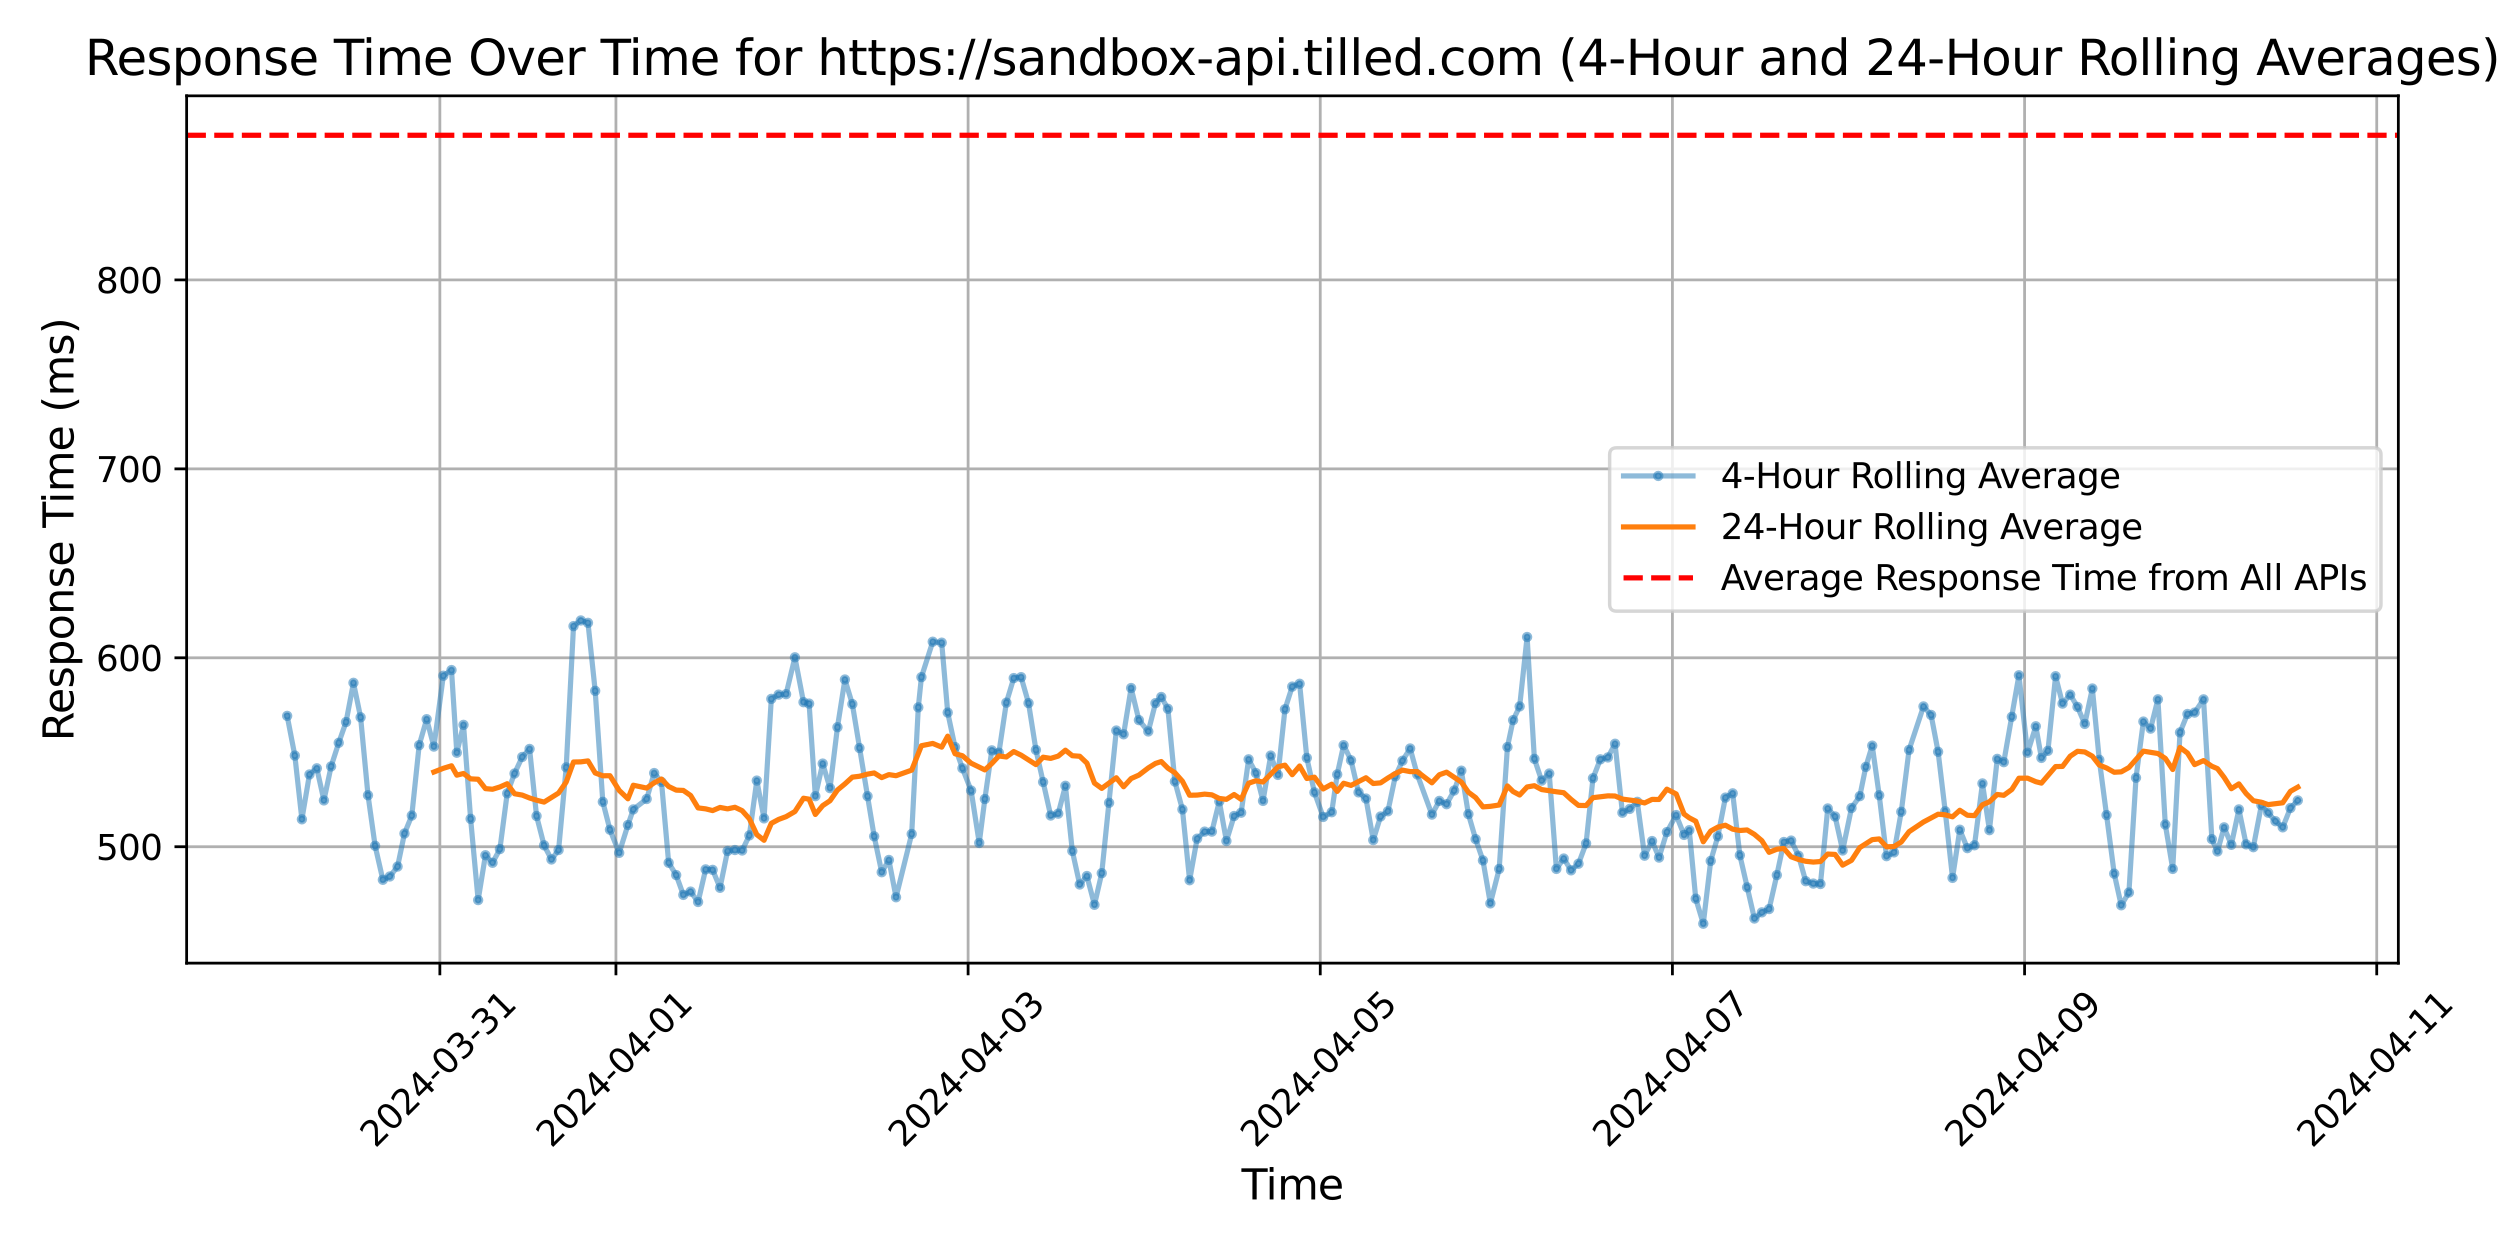 <?xml version="1.0" encoding="utf-8" standalone="no"?>
<!DOCTYPE svg PUBLIC "-//W3C//DTD SVG 1.1//EN"
  "http://www.w3.org/Graphics/SVG/1.1/DTD/svg11.dtd">
<svg xmlns:xlink="http://www.w3.org/1999/xlink" width="720pt" height="360pt" viewBox="0 0 720 360" xmlns="http://www.w3.org/2000/svg" version="1.1">
 <defs>
  <style type="text/css">*{stroke-linejoin: round; stroke-linecap: butt}</style>
 </defs>
 <g id="figure_1">
  <g id="patch_1">
   <path d="M 0 360 
L 720 360 
L 720 0 
L 0 0 
z
" style="fill: #ffffff"/>
  </g>
  <g id="axes_1">
   <g id="patch_2">
    <path d="M 53.75 277.383 
L 690.723 277.383 
L 690.723 27.6 
L 53.75 27.6 
z
" style="fill: #ffffff"/>
   </g>
   <g id="matplotlib.axis_1">
    <g id="xtick_1">
     <g id="line2d_1">
      <path d="M 126.679 277.383 
L 126.679 27.6 
" clip-path="url(#p1c81d62410)" style="fill: none; stroke: #b0b0b0; stroke-width: 0.8; stroke-linecap: square"/>
     </g>
     <g id="line2d_2">
      <defs>
       <path id="md129bdf3c3" d="M 0 0 
L 0 3.5 
" style="stroke: #000000; stroke-width: 0.8"/>
      </defs>
      <g>
       <use xlink:href="#md129bdf3c3" x="126.679" y="277.383" style="stroke: #000000; stroke-width: 0.8"/>
      </g>
     </g>
     <g id="text_1">
      <!-- 2024-03-31 -->
      <g transform="translate(108.083 330.85) rotate(-45) scale(0.1 -0.1)">
       <defs>
        <path id="DejaVuSans-32" d="M 1228 531 
L 3431 531 
L 3431 0 
L 469 0 
L 469 531 
Q 828 903 1448 1529 
Q 2069 2156 2228 2338 
Q 2531 2678 2651 2914 
Q 2772 3150 2772 3378 
Q 2772 3750 2511 3984 
Q 2250 4219 1831 4219 
Q 1534 4219 1204 4116 
Q 875 4013 500 3803 
L 500 4441 
Q 881 4594 1212 4672 
Q 1544 4750 1819 4750 
Q 2544 4750 2975 4387 
Q 3406 4025 3406 3419 
Q 3406 3131 3298 2873 
Q 3191 2616 2906 2266 
Q 2828 2175 2409 1742 
Q 1991 1309 1228 531 
z
" transform="scale(0.016)"/>
        <path id="DejaVuSans-30" d="M 2034 4250 
Q 1547 4250 1301 3770 
Q 1056 3291 1056 2328 
Q 1056 1369 1301 889 
Q 1547 409 2034 409 
Q 2525 409 2770 889 
Q 3016 1369 3016 2328 
Q 3016 3291 2770 3770 
Q 2525 4250 2034 4250 
z
M 2034 4750 
Q 2819 4750 3233 4129 
Q 3647 3509 3647 2328 
Q 3647 1150 3233 529 
Q 2819 -91 2034 -91 
Q 1250 -91 836 529 
Q 422 1150 422 2328 
Q 422 3509 836 4129 
Q 1250 4750 2034 4750 
z
" transform="scale(0.016)"/>
        <path id="DejaVuSans-34" d="M 2419 4116 
L 825 1625 
L 2419 1625 
L 2419 4116 
z
M 2253 4666 
L 3047 4666 
L 3047 1625 
L 3713 1625 
L 3713 1100 
L 3047 1100 
L 3047 0 
L 2419 0 
L 2419 1100 
L 313 1100 
L 313 1709 
L 2253 4666 
z
" transform="scale(0.016)"/>
        <path id="DejaVuSans-2d" d="M 313 2009 
L 1997 2009 
L 1997 1497 
L 313 1497 
L 313 2009 
z
" transform="scale(0.016)"/>
        <path id="DejaVuSans-33" d="M 2597 2516 
Q 3050 2419 3304 2112 
Q 3559 1806 3559 1356 
Q 3559 666 3084 287 
Q 2609 -91 1734 -91 
Q 1441 -91 1130 -33 
Q 819 25 488 141 
L 488 750 
Q 750 597 1062 519 
Q 1375 441 1716 441 
Q 2309 441 2620 675 
Q 2931 909 2931 1356 
Q 2931 1769 2642 2001 
Q 2353 2234 1838 2234 
L 1294 2234 
L 1294 2753 
L 1863 2753 
Q 2328 2753 2575 2939 
Q 2822 3125 2822 3475 
Q 2822 3834 2567 4026 
Q 2313 4219 1838 4219 
Q 1578 4219 1281 4162 
Q 984 4106 628 3988 
L 628 4550 
Q 988 4650 1302 4700 
Q 1616 4750 1894 4750 
Q 2613 4750 3031 4423 
Q 3450 4097 3450 3541 
Q 3450 3153 3228 2886 
Q 3006 2619 2597 2516 
z
" transform="scale(0.016)"/>
        <path id="DejaVuSans-31" d="M 794 531 
L 1825 531 
L 1825 4091 
L 703 3866 
L 703 4441 
L 1819 4666 
L 2450 4666 
L 2450 531 
L 3481 531 
L 3481 0 
L 794 0 
L 794 531 
z
" transform="scale(0.016)"/>
       </defs>
       <use xlink:href="#DejaVuSans-32"/>
       <use xlink:href="#DejaVuSans-30" x="63.623"/>
       <use xlink:href="#DejaVuSans-32" x="127.246"/>
       <use xlink:href="#DejaVuSans-34" x="190.869"/>
       <use xlink:href="#DejaVuSans-2d" x="254.492"/>
       <use xlink:href="#DejaVuSans-30" x="290.576"/>
       <use xlink:href="#DejaVuSans-33" x="354.199"/>
       <use xlink:href="#DejaVuSans-2d" x="417.822"/>
       <use xlink:href="#DejaVuSans-33" x="453.906"/>
       <use xlink:href="#DejaVuSans-31" x="517.529"/>
      </g>
     </g>
    </g>
    <g id="xtick_2">
     <g id="line2d_3">
      <path d="M 177.39 277.383 
L 177.39 27.6 
" clip-path="url(#p1c81d62410)" style="fill: none; stroke: #b0b0b0; stroke-width: 0.8; stroke-linecap: square"/>
     </g>
     <g id="line2d_4">
      <g>
       <use xlink:href="#md129bdf3c3" x="177.39" y="277.383" style="stroke: #000000; stroke-width: 0.8"/>
      </g>
     </g>
     <g id="text_2">
      <!-- 2024-04-01 -->
      <g transform="translate(158.794 330.85) rotate(-45) scale(0.1 -0.1)">
       <use xlink:href="#DejaVuSans-32"/>
       <use xlink:href="#DejaVuSans-30" x="63.623"/>
       <use xlink:href="#DejaVuSans-32" x="127.246"/>
       <use xlink:href="#DejaVuSans-34" x="190.869"/>
       <use xlink:href="#DejaVuSans-2d" x="254.492"/>
       <use xlink:href="#DejaVuSans-30" x="290.576"/>
       <use xlink:href="#DejaVuSans-34" x="354.199"/>
       <use xlink:href="#DejaVuSans-2d" x="417.822"/>
       <use xlink:href="#DejaVuSans-30" x="453.906"/>
       <use xlink:href="#DejaVuSans-31" x="517.529"/>
      </g>
     </g>
    </g>
    <g id="xtick_3">
     <g id="line2d_5">
      <path d="M 278.812 277.383 
L 278.812 27.6 
" clip-path="url(#p1c81d62410)" style="fill: none; stroke: #b0b0b0; stroke-width: 0.8; stroke-linecap: square"/>
     </g>
     <g id="line2d_6">
      <g>
       <use xlink:href="#md129bdf3c3" x="278.812" y="277.383" style="stroke: #000000; stroke-width: 0.8"/>
      </g>
     </g>
     <g id="text_3">
      <!-- 2024-04-03 -->
      <g transform="translate(260.216 330.85) rotate(-45) scale(0.1 -0.1)">
       <use xlink:href="#DejaVuSans-32"/>
       <use xlink:href="#DejaVuSans-30" x="63.623"/>
       <use xlink:href="#DejaVuSans-32" x="127.246"/>
       <use xlink:href="#DejaVuSans-34" x="190.869"/>
       <use xlink:href="#DejaVuSans-2d" x="254.492"/>
       <use xlink:href="#DejaVuSans-30" x="290.576"/>
       <use xlink:href="#DejaVuSans-34" x="354.199"/>
       <use xlink:href="#DejaVuSans-2d" x="417.822"/>
       <use xlink:href="#DejaVuSans-30" x="453.906"/>
       <use xlink:href="#DejaVuSans-33" x="517.529"/>
      </g>
     </g>
    </g>
    <g id="xtick_4">
     <g id="line2d_7">
      <path d="M 380.234 277.383 
L 380.234 27.6 
" clip-path="url(#p1c81d62410)" style="fill: none; stroke: #b0b0b0; stroke-width: 0.8; stroke-linecap: square"/>
     </g>
     <g id="line2d_8">
      <g>
       <use xlink:href="#md129bdf3c3" x="380.234" y="277.383" style="stroke: #000000; stroke-width: 0.8"/>
      </g>
     </g>
     <g id="text_4">
      <!-- 2024-04-05 -->
      <g transform="translate(361.638 330.85) rotate(-45) scale(0.1 -0.1)">
       <defs>
        <path id="DejaVuSans-35" d="M 691 4666 
L 3169 4666 
L 3169 4134 
L 1269 4134 
L 1269 2991 
Q 1406 3038 1543 3061 
Q 1681 3084 1819 3084 
Q 2600 3084 3056 2656 
Q 3513 2228 3513 1497 
Q 3513 744 3044 326 
Q 2575 -91 1722 -91 
Q 1428 -91 1123 -41 
Q 819 9 494 109 
L 494 744 
Q 775 591 1075 516 
Q 1375 441 1709 441 
Q 2250 441 2565 725 
Q 2881 1009 2881 1497 
Q 2881 1984 2565 2268 
Q 2250 2553 1709 2553 
Q 1456 2553 1204 2497 
Q 953 2441 691 2322 
L 691 4666 
z
" transform="scale(0.016)"/>
       </defs>
       <use xlink:href="#DejaVuSans-32"/>
       <use xlink:href="#DejaVuSans-30" x="63.623"/>
       <use xlink:href="#DejaVuSans-32" x="127.246"/>
       <use xlink:href="#DejaVuSans-34" x="190.869"/>
       <use xlink:href="#DejaVuSans-2d" x="254.492"/>
       <use xlink:href="#DejaVuSans-30" x="290.576"/>
       <use xlink:href="#DejaVuSans-34" x="354.199"/>
       <use xlink:href="#DejaVuSans-2d" x="417.822"/>
       <use xlink:href="#DejaVuSans-30" x="453.906"/>
       <use xlink:href="#DejaVuSans-35" x="517.529"/>
      </g>
     </g>
    </g>
    <g id="xtick_5">
     <g id="line2d_9">
      <path d="M 481.656 277.383 
L 481.656 27.6 
" clip-path="url(#p1c81d62410)" style="fill: none; stroke: #b0b0b0; stroke-width: 0.8; stroke-linecap: square"/>
     </g>
     <g id="line2d_10">
      <g>
       <use xlink:href="#md129bdf3c3" x="481.656" y="277.383" style="stroke: #000000; stroke-width: 0.8"/>
      </g>
     </g>
     <g id="text_5">
      <!-- 2024-04-07 -->
      <g transform="translate(463.06 330.85) rotate(-45) scale(0.1 -0.1)">
       <defs>
        <path id="DejaVuSans-37" d="M 525 4666 
L 3525 4666 
L 3525 4397 
L 1831 0 
L 1172 0 
L 2766 4134 
L 525 4134 
L 525 4666 
z
" transform="scale(0.016)"/>
       </defs>
       <use xlink:href="#DejaVuSans-32"/>
       <use xlink:href="#DejaVuSans-30" x="63.623"/>
       <use xlink:href="#DejaVuSans-32" x="127.246"/>
       <use xlink:href="#DejaVuSans-34" x="190.869"/>
       <use xlink:href="#DejaVuSans-2d" x="254.492"/>
       <use xlink:href="#DejaVuSans-30" x="290.576"/>
       <use xlink:href="#DejaVuSans-34" x="354.199"/>
       <use xlink:href="#DejaVuSans-2d" x="417.822"/>
       <use xlink:href="#DejaVuSans-30" x="453.906"/>
       <use xlink:href="#DejaVuSans-37" x="517.529"/>
      </g>
     </g>
    </g>
    <g id="xtick_6">
     <g id="line2d_11">
      <path d="M 583.078 277.383 
L 583.078 27.6 
" clip-path="url(#p1c81d62410)" style="fill: none; stroke: #b0b0b0; stroke-width: 0.8; stroke-linecap: square"/>
     </g>
     <g id="line2d_12">
      <g>
       <use xlink:href="#md129bdf3c3" x="583.078" y="277.383" style="stroke: #000000; stroke-width: 0.8"/>
      </g>
     </g>
     <g id="text_6">
      <!-- 2024-04-09 -->
      <g transform="translate(564.482 330.85) rotate(-45) scale(0.1 -0.1)">
       <defs>
        <path id="DejaVuSans-39" d="M 703 97 
L 703 672 
Q 941 559 1184 500 
Q 1428 441 1663 441 
Q 2288 441 2617 861 
Q 2947 1281 2994 2138 
Q 2813 1869 2534 1725 
Q 2256 1581 1919 1581 
Q 1219 1581 811 2004 
Q 403 2428 403 3163 
Q 403 3881 828 4315 
Q 1253 4750 1959 4750 
Q 2769 4750 3195 4129 
Q 3622 3509 3622 2328 
Q 3622 1225 3098 567 
Q 2575 -91 1691 -91 
Q 1453 -91 1209 -44 
Q 966 3 703 97 
z
M 1959 2075 
Q 2384 2075 2632 2365 
Q 2881 2656 2881 3163 
Q 2881 3666 2632 3958 
Q 2384 4250 1959 4250 
Q 1534 4250 1286 3958 
Q 1038 3666 1038 3163 
Q 1038 2656 1286 2365 
Q 1534 2075 1959 2075 
z
" transform="scale(0.016)"/>
       </defs>
       <use xlink:href="#DejaVuSans-32"/>
       <use xlink:href="#DejaVuSans-30" x="63.623"/>
       <use xlink:href="#DejaVuSans-32" x="127.246"/>
       <use xlink:href="#DejaVuSans-34" x="190.869"/>
       <use xlink:href="#DejaVuSans-2d" x="254.492"/>
       <use xlink:href="#DejaVuSans-30" x="290.576"/>
       <use xlink:href="#DejaVuSans-34" x="354.199"/>
       <use xlink:href="#DejaVuSans-2d" x="417.822"/>
       <use xlink:href="#DejaVuSans-30" x="453.906"/>
       <use xlink:href="#DejaVuSans-39" x="517.529"/>
      </g>
     </g>
    </g>
    <g id="xtick_7">
     <g id="line2d_13">
      <path d="M 684.5 277.383 
L 684.5 27.6 
" clip-path="url(#p1c81d62410)" style="fill: none; stroke: #b0b0b0; stroke-width: 0.8; stroke-linecap: square"/>
     </g>
     <g id="line2d_14">
      <g>
       <use xlink:href="#md129bdf3c3" x="684.5" y="277.383" style="stroke: #000000; stroke-width: 0.8"/>
      </g>
     </g>
     <g id="text_7">
      <!-- 2024-04-11 -->
      <g transform="translate(665.904 330.85) rotate(-45) scale(0.1 -0.1)">
       <use xlink:href="#DejaVuSans-32"/>
       <use xlink:href="#DejaVuSans-30" x="63.623"/>
       <use xlink:href="#DejaVuSans-32" x="127.246"/>
       <use xlink:href="#DejaVuSans-34" x="190.869"/>
       <use xlink:href="#DejaVuSans-2d" x="254.492"/>
       <use xlink:href="#DejaVuSans-30" x="290.576"/>
       <use xlink:href="#DejaVuSans-34" x="354.199"/>
       <use xlink:href="#DejaVuSans-2d" x="417.822"/>
       <use xlink:href="#DejaVuSans-31" x="453.906"/>
       <use xlink:href="#DejaVuSans-31" x="517.529"/>
      </g>
     </g>
    </g>
    <g id="text_8">
     <!-- Time -->
     <g transform="translate(357.556 345.439) scale(0.12 -0.12)">
      <defs>
       <path id="DejaVuSans-54" d="M -19 4666 
L 3928 4666 
L 3928 4134 
L 2272 4134 
L 2272 0 
L 1638 0 
L 1638 4134 
L -19 4134 
L -19 4666 
z
" transform="scale(0.016)"/>
       <path id="DejaVuSans-69" d="M 603 3500 
L 1178 3500 
L 1178 0 
L 603 0 
L 603 3500 
z
M 603 4863 
L 1178 4863 
L 1178 4134 
L 603 4134 
L 603 4863 
z
" transform="scale(0.016)"/>
       <path id="DejaVuSans-6d" d="M 3328 2828 
Q 3544 3216 3844 3400 
Q 4144 3584 4550 3584 
Q 5097 3584 5394 3201 
Q 5691 2819 5691 2113 
L 5691 0 
L 5113 0 
L 5113 2094 
Q 5113 2597 4934 2840 
Q 4756 3084 4391 3084 
Q 3944 3084 3684 2787 
Q 3425 2491 3425 1978 
L 3425 0 
L 2847 0 
L 2847 2094 
Q 2847 2600 2669 2842 
Q 2491 3084 2119 3084 
Q 1678 3084 1418 2786 
Q 1159 2488 1159 1978 
L 1159 0 
L 581 0 
L 581 3500 
L 1159 3500 
L 1159 2956 
Q 1356 3278 1631 3431 
Q 1906 3584 2284 3584 
Q 2666 3584 2933 3390 
Q 3200 3197 3328 2828 
z
" transform="scale(0.016)"/>
       <path id="DejaVuSans-65" d="M 3597 1894 
L 3597 1613 
L 953 1613 
Q 991 1019 1311 708 
Q 1631 397 2203 397 
Q 2534 397 2845 478 
Q 3156 559 3463 722 
L 3463 178 
Q 3153 47 2828 -22 
Q 2503 -91 2169 -91 
Q 1331 -91 842 396 
Q 353 884 353 1716 
Q 353 2575 817 3079 
Q 1281 3584 2069 3584 
Q 2775 3584 3186 3129 
Q 3597 2675 3597 1894 
z
M 3022 2063 
Q 3016 2534 2758 2815 
Q 2500 3097 2075 3097 
Q 1594 3097 1305 2825 
Q 1016 2553 972 2059 
L 3022 2063 
z
" transform="scale(0.016)"/>
      </defs>
      <use xlink:href="#DejaVuSans-54"/>
      <use xlink:href="#DejaVuSans-69" x="57.959"/>
      <use xlink:href="#DejaVuSans-6d" x="85.742"/>
      <use xlink:href="#DejaVuSans-65" x="183.154"/>
     </g>
    </g>
   </g>
   <g id="matplotlib.axis_2">
    <g id="ytick_1">
     <g id="line2d_15">
      <path d="M 53.75 243.856 
L 690.723 243.856 
" clip-path="url(#p1c81d62410)" style="fill: none; stroke: #b0b0b0; stroke-width: 0.8; stroke-linecap: square"/>
     </g>
     <g id="line2d_16">
      <defs>
       <path id="m9cea766674" d="M 0 0 
L -3.5 0 
" style="stroke: #000000; stroke-width: 0.8"/>
      </defs>
      <g>
       <use xlink:href="#m9cea766674" x="53.75" y="243.856" style="stroke: #000000; stroke-width: 0.8"/>
      </g>
     </g>
     <g id="text_9">
      <!-- 500 -->
      <g transform="translate(27.663 247.655) scale(0.1 -0.1)">
       <use xlink:href="#DejaVuSans-35"/>
       <use xlink:href="#DejaVuSans-30" x="63.623"/>
       <use xlink:href="#DejaVuSans-30" x="127.246"/>
      </g>
     </g>
    </g>
    <g id="ytick_2">
     <g id="line2d_17">
      <path d="M 53.75 189.441 
L 690.723 189.441 
" clip-path="url(#p1c81d62410)" style="fill: none; stroke: #b0b0b0; stroke-width: 0.8; stroke-linecap: square"/>
     </g>
     <g id="line2d_18">
      <g>
       <use xlink:href="#m9cea766674" x="53.75" y="189.441" style="stroke: #000000; stroke-width: 0.8"/>
      </g>
     </g>
     <g id="text_10">
      <!-- 600 -->
      <g transform="translate(27.663 193.241) scale(0.1 -0.1)">
       <defs>
        <path id="DejaVuSans-36" d="M 2113 2584 
Q 1688 2584 1439 2293 
Q 1191 2003 1191 1497 
Q 1191 994 1439 701 
Q 1688 409 2113 409 
Q 2538 409 2786 701 
Q 3034 994 3034 1497 
Q 3034 2003 2786 2293 
Q 2538 2584 2113 2584 
z
M 3366 4563 
L 3366 3988 
Q 3128 4100 2886 4159 
Q 2644 4219 2406 4219 
Q 1781 4219 1451 3797 
Q 1122 3375 1075 2522 
Q 1259 2794 1537 2939 
Q 1816 3084 2150 3084 
Q 2853 3084 3261 2657 
Q 3669 2231 3669 1497 
Q 3669 778 3244 343 
Q 2819 -91 2113 -91 
Q 1303 -91 875 529 
Q 447 1150 447 2328 
Q 447 3434 972 4092 
Q 1497 4750 2381 4750 
Q 2619 4750 2861 4703 
Q 3103 4656 3366 4563 
z
" transform="scale(0.016)"/>
       </defs>
       <use xlink:href="#DejaVuSans-36"/>
       <use xlink:href="#DejaVuSans-30" x="63.623"/>
       <use xlink:href="#DejaVuSans-30" x="127.246"/>
      </g>
     </g>
    </g>
    <g id="ytick_3">
     <g id="line2d_19">
      <path d="M 53.75 135.027 
L 690.723 135.027 
" clip-path="url(#p1c81d62410)" style="fill: none; stroke: #b0b0b0; stroke-width: 0.8; stroke-linecap: square"/>
     </g>
     <g id="line2d_20">
      <g>
       <use xlink:href="#m9cea766674" x="53.75" y="135.027" style="stroke: #000000; stroke-width: 0.8"/>
      </g>
     </g>
     <g id="text_11">
      <!-- 700 -->
      <g transform="translate(27.663 138.827) scale(0.1 -0.1)">
       <use xlink:href="#DejaVuSans-37"/>
       <use xlink:href="#DejaVuSans-30" x="63.623"/>
       <use xlink:href="#DejaVuSans-30" x="127.246"/>
      </g>
     </g>
    </g>
    <g id="ytick_4">
     <g id="line2d_21">
      <path d="M 53.75 80.613 
L 690.723 80.613 
" clip-path="url(#p1c81d62410)" style="fill: none; stroke: #b0b0b0; stroke-width: 0.8; stroke-linecap: square"/>
     </g>
     <g id="line2d_22">
      <g>
       <use xlink:href="#m9cea766674" x="53.75" y="80.613" style="stroke: #000000; stroke-width: 0.8"/>
      </g>
     </g>
     <g id="text_12">
      <!-- 800 -->
      <g transform="translate(27.663 84.413) scale(0.1 -0.1)">
       <defs>
        <path id="DejaVuSans-38" d="M 2034 2216 
Q 1584 2216 1326 1975 
Q 1069 1734 1069 1313 
Q 1069 891 1326 650 
Q 1584 409 2034 409 
Q 2484 409 2743 651 
Q 3003 894 3003 1313 
Q 3003 1734 2745 1975 
Q 2488 2216 2034 2216 
z
M 1403 2484 
Q 997 2584 770 2862 
Q 544 3141 544 3541 
Q 544 4100 942 4425 
Q 1341 4750 2034 4750 
Q 2731 4750 3128 4425 
Q 3525 4100 3525 3541 
Q 3525 3141 3298 2862 
Q 3072 2584 2669 2484 
Q 3125 2378 3379 2068 
Q 3634 1759 3634 1313 
Q 3634 634 3220 271 
Q 2806 -91 2034 -91 
Q 1263 -91 848 271 
Q 434 634 434 1313 
Q 434 1759 690 2068 
Q 947 2378 1403 2484 
z
M 1172 3481 
Q 1172 3119 1398 2916 
Q 1625 2713 2034 2713 
Q 2441 2713 2670 2916 
Q 2900 3119 2900 3481 
Q 2900 3844 2670 4047 
Q 2441 4250 2034 4250 
Q 1625 4250 1398 4047 
Q 1172 3844 1172 3481 
z
" transform="scale(0.016)"/>
       </defs>
       <use xlink:href="#DejaVuSans-38"/>
       <use xlink:href="#DejaVuSans-30" x="63.623"/>
       <use xlink:href="#DejaVuSans-30" x="127.246"/>
      </g>
     </g>
    </g>
    <g id="text_13">
     <!-- Response Time (ms) -->
     <g transform="translate(21.167 213.454) rotate(-90) scale(0.12 -0.12)">
      <defs>
       <path id="DejaVuSans-52" d="M 2841 2188 
Q 3044 2119 3236 1894 
Q 3428 1669 3622 1275 
L 4263 0 
L 3584 0 
L 2988 1197 
Q 2756 1666 2539 1819 
Q 2322 1972 1947 1972 
L 1259 1972 
L 1259 0 
L 628 0 
L 628 4666 
L 2053 4666 
Q 2853 4666 3247 4331 
Q 3641 3997 3641 3322 
Q 3641 2881 3436 2590 
Q 3231 2300 2841 2188 
z
M 1259 4147 
L 1259 2491 
L 2053 2491 
Q 2509 2491 2742 2702 
Q 2975 2913 2975 3322 
Q 2975 3731 2742 3939 
Q 2509 4147 2053 4147 
L 1259 4147 
z
" transform="scale(0.016)"/>
       <path id="DejaVuSans-73" d="M 2834 3397 
L 2834 2853 
Q 2591 2978 2328 3040 
Q 2066 3103 1784 3103 
Q 1356 3103 1142 2972 
Q 928 2841 928 2578 
Q 928 2378 1081 2264 
Q 1234 2150 1697 2047 
L 1894 2003 
Q 2506 1872 2764 1633 
Q 3022 1394 3022 966 
Q 3022 478 2636 193 
Q 2250 -91 1575 -91 
Q 1294 -91 989 -36 
Q 684 19 347 128 
L 347 722 
Q 666 556 975 473 
Q 1284 391 1588 391 
Q 1994 391 2212 530 
Q 2431 669 2431 922 
Q 2431 1156 2273 1281 
Q 2116 1406 1581 1522 
L 1381 1569 
Q 847 1681 609 1914 
Q 372 2147 372 2553 
Q 372 3047 722 3315 
Q 1072 3584 1716 3584 
Q 2034 3584 2315 3537 
Q 2597 3491 2834 3397 
z
" transform="scale(0.016)"/>
       <path id="DejaVuSans-70" d="M 1159 525 
L 1159 -1331 
L 581 -1331 
L 581 3500 
L 1159 3500 
L 1159 2969 
Q 1341 3281 1617 3432 
Q 1894 3584 2278 3584 
Q 2916 3584 3314 3078 
Q 3713 2572 3713 1747 
Q 3713 922 3314 415 
Q 2916 -91 2278 -91 
Q 1894 -91 1617 61 
Q 1341 213 1159 525 
z
M 3116 1747 
Q 3116 2381 2855 2742 
Q 2594 3103 2138 3103 
Q 1681 3103 1420 2742 
Q 1159 2381 1159 1747 
Q 1159 1113 1420 752 
Q 1681 391 2138 391 
Q 2594 391 2855 752 
Q 3116 1113 3116 1747 
z
" transform="scale(0.016)"/>
       <path id="DejaVuSans-6f" d="M 1959 3097 
Q 1497 3097 1228 2736 
Q 959 2375 959 1747 
Q 959 1119 1226 758 
Q 1494 397 1959 397 
Q 2419 397 2687 759 
Q 2956 1122 2956 1747 
Q 2956 2369 2687 2733 
Q 2419 3097 1959 3097 
z
M 1959 3584 
Q 2709 3584 3137 3096 
Q 3566 2609 3566 1747 
Q 3566 888 3137 398 
Q 2709 -91 1959 -91 
Q 1206 -91 779 398 
Q 353 888 353 1747 
Q 353 2609 779 3096 
Q 1206 3584 1959 3584 
z
" transform="scale(0.016)"/>
       <path id="DejaVuSans-6e" d="M 3513 2113 
L 3513 0 
L 2938 0 
L 2938 2094 
Q 2938 2591 2744 2837 
Q 2550 3084 2163 3084 
Q 1697 3084 1428 2787 
Q 1159 2491 1159 1978 
L 1159 0 
L 581 0 
L 581 3500 
L 1159 3500 
L 1159 2956 
Q 1366 3272 1645 3428 
Q 1925 3584 2291 3584 
Q 2894 3584 3203 3211 
Q 3513 2838 3513 2113 
z
" transform="scale(0.016)"/>
       <path id="DejaVuSans-20" transform="scale(0.016)"/>
       <path id="DejaVuSans-28" d="M 1984 4856 
Q 1566 4138 1362 3434 
Q 1159 2731 1159 2009 
Q 1159 1288 1364 580 
Q 1569 -128 1984 -844 
L 1484 -844 
Q 1016 -109 783 600 
Q 550 1309 550 2009 
Q 550 2706 781 3412 
Q 1013 4119 1484 4856 
L 1984 4856 
z
" transform="scale(0.016)"/>
       <path id="DejaVuSans-29" d="M 513 4856 
L 1013 4856 
Q 1481 4119 1714 3412 
Q 1947 2706 1947 2009 
Q 1947 1309 1714 600 
Q 1481 -109 1013 -844 
L 513 -844 
Q 928 -128 1133 580 
Q 1338 1288 1338 2009 
Q 1338 2731 1133 3434 
Q 928 4138 513 4856 
z
" transform="scale(0.016)"/>
      </defs>
      <use xlink:href="#DejaVuSans-52"/>
      <use xlink:href="#DejaVuSans-65" x="64.982"/>
      <use xlink:href="#DejaVuSans-73" x="126.506"/>
      <use xlink:href="#DejaVuSans-70" x="178.605"/>
      <use xlink:href="#DejaVuSans-6f" x="242.082"/>
      <use xlink:href="#DejaVuSans-6e" x="303.264"/>
      <use xlink:href="#DejaVuSans-73" x="366.643"/>
      <use xlink:href="#DejaVuSans-65" x="418.742"/>
      <use xlink:href="#DejaVuSans-20" x="480.266"/>
      <use xlink:href="#DejaVuSans-54" x="512.053"/>
      <use xlink:href="#DejaVuSans-69" x="570.012"/>
      <use xlink:href="#DejaVuSans-6d" x="597.795"/>
      <use xlink:href="#DejaVuSans-65" x="695.207"/>
      <use xlink:href="#DejaVuSans-20" x="756.73"/>
      <use xlink:href="#DejaVuSans-28" x="788.518"/>
      <use xlink:href="#DejaVuSans-6d" x="827.531"/>
      <use xlink:href="#DejaVuSans-73" x="924.943"/>
      <use xlink:href="#DejaVuSans-29" x="977.043"/>
     </g>
    </g>
   </g>
   <g id="line2d_23">
    <path d="M 82.703 206.174 
L 84.912 217.601 
L 86.944 235.965 
L 89.127 223.042 
L 91.246 221.274 
L 93.286 230.524 
L 95.357 220.73 
L 97.552 213.928 
L 99.66 207.942 
L 101.8 196.651 
L 103.855 206.582 
L 105.985 229.028 
L 108.03 243.583 
L 110.261 253.378 
L 112.261 252.426 
L 114.502 249.569 
L 116.486 240.047 
L 118.598 234.877 
L 120.721 214.608 
L 122.877 207.126 
L 124.958 215.016 
L 127.673 194.611 
L 130.032 192.978 
L 131.561 216.785 
L 133.493 208.758 
L 135.539 235.829 
L 137.705 259.227 
L 139.807 246.304 
L 141.848 248.481 
L 143.969 244.536 
L 146.074 228.484 
L 148.182 222.77 
L 150.393 218.009 
L 152.518 215.696 
L 154.529 235.013 
L 156.696 243.447 
L 158.812 247.528 
L 160.874 244.808 
L 163.065 221.002 
L 165.172 180.327 
L 167.27 178.695 
L 169.337 179.375 
L 171.414 198.964 
L 173.613 230.932 
L 175.664 238.958 
L 178.329 245.624 
L 180.844 237.598 
L 182.392 233.109 
L 186.241 230.116 
L 188.399 222.634 
L 190.509 225.219 
L 192.572 248.481 
L 194.744 252.018 
L 196.797 257.731 
L 198.898 256.779 
L 201.049 259.772 
L 203.22 250.385 
L 205.241 250.521 
L 207.37 255.691 
L 209.535 245.08 
L 211.664 244.808 
L 213.739 244.944 
L 215.819 240.591 
L 217.956 224.811 
L 220.043 235.693 
L 222.135 201.277 
L 224.251 200.052 
L 226.393 199.916 
L 228.937 189.305 
L 231.408 202.229 
L 233.024 202.637 
L 234.821 229.3 
L 236.937 219.913 
L 239.041 226.987 
L 241.186 209.439 
L 243.333 195.699 
L 245.476 202.773 
L 249.849 229.3 
L 251.763 240.863 
L 253.932 251.201 
L 256.002 247.665 
L 258.06 258.411 
L 262.566 240.183 
L 264.469 203.725 
L 265.367 195.019 
L 268.626 184.816 
L 271.209 185.088 
L 272.941 205.222 
L 275.049 215.152 
L 277.176 221.274 
L 279.679 227.667 
L 282.02 242.767 
L 283.637 230.116 
L 285.64 216.104 
L 287.683 216.785 
L 289.834 202.365 
L 291.957 195.291 
L 294.082 195.019 
L 296.218 202.501 
L 298.348 215.968 
L 302.592 234.877 
L 304.764 234.333 
L 306.838 226.307 
L 308.829 245.08 
L 310.96 254.738 
L 313.029 252.29 
L 315.205 260.588 
L 317.304 251.473 
L 321.496 210.391 
L 323.595 211.479 
L 325.764 198.148 
L 328.003 207.398 
L 330.708 210.663 
L 332.781 202.501 
L 334.444 200.732 
L 336.358 204.133 
L 338.366 225.083 
L 340.537 233.109 
L 342.608 253.514 
L 344.769 241.543 
L 346.938 239.502 
L 349.017 239.502 
L 351.16 230.796 
L 353.209 242.223 
L 355.423 235.013 
L 357.452 234.061 
L 359.604 218.689 
L 361.703 222.634 
L 363.747 230.66 
L 365.959 217.601 
L 368.053 223.178 
L 370.066 204.269 
L 372.161 197.74 
L 374.287 196.923 
L 376.368 218.281 
L 378.56 228.211 
L 381.076 235.285 
L 383.528 233.925 
L 385.115 223.042 
L 386.959 214.608 
L 389.097 218.961 
L 391.261 228.211 
L 393.398 229.98 
L 395.49 241.951 
L 397.598 235.149 
L 399.719 233.653 
L 401.843 223.586 
L 403.906 219.097 
L 406.125 215.56 
L 408.163 223.042 
L 412.389 234.605 
L 414.526 230.66 
L 416.61 231.612 
L 418.803 227.667 
L 420.865 221.954 
L 422.899 234.469 
L 424.987 241.679 
L 427.087 247.801 
L 429.223 260.18 
L 431.766 250.249 
L 434.14 215.152 
L 435.773 207.398 
L 437.659 203.453 
L 439.805 183.456 
L 441.902 218.553 
L 443.995 224.811 
L 446.179 222.77 
L 448.237 250.249 
L 450.356 247.256 
L 452.469 250.657 
L 454.608 248.753 
L 456.793 242.903 
L 458.776 224.13 
L 460.894 218.689 
L 463.07 218.145 
L 465.129 214.2 
L 467.253 234.061 
L 469.356 232.973 
L 471.536 230.932 
L 473.638 246.44 
L 475.792 242.223 
L 477.801 246.984 
L 480.059 239.638 
L 482.735 234.741 
L 485.007 240.455 
L 486.513 239.094 
L 488.375 258.819 
L 490.546 266.029 
L 492.685 247.937 
L 494.745 240.863 
L 496.913 229.708 
L 499.017 228.484 
L 501.079 246.304 
L 505.27 264.533 
L 507.41 262.764 
L 509.5 261.812 
L 511.73 252.018 
L 513.747 242.495 
L 515.852 242.087 
L 517.975 246.44 
L 520.046 253.786 
L 522.237 254.466 
L 524.292 254.602 
L 526.388 232.837 
L 528.512 235.149 
L 530.681 244.944 
L 533.231 232.701 
L 535.621 229.3 
L 537.344 220.866 
L 539.201 214.744 
L 541.21 229.028 
L 543.316 246.576 
L 545.47 245.488 
L 547.564 233.789 
L 549.811 215.968 
L 553.964 203.453 
L 556.156 205.902 
L 558.174 216.512 
L 560.224 233.653 
L 562.33 252.834 
L 564.425 238.958 
L 566.598 244.264 
L 568.649 243.447 
L 570.943 225.627 
L 572.955 239.094 
L 575.207 218.553 
L 577.09 219.505 
L 581.449 194.475 
L 583.935 216.785 
L 586.315 209.167 
L 587.925 218.281 
L 589.801 216.24 
L 592.004 194.747 
L 594.006 202.637 
L 596.217 200.052 
L 598.318 203.589 
L 600.417 208.486 
L 602.595 198.284 
L 604.598 218.825 
L 608.895 251.61 
L 610.907 260.724 
L 613.126 257.051 
L 615.174 223.994 
L 617.295 207.806 
L 619.369 209.847 
L 621.477 201.413 
L 623.605 237.462 
L 625.743 250.249 
L 627.846 210.935 
L 629.991 205.63 
L 632.054 205.222 
L 634.618 201.413 
L 637.018 241.679 
L 638.625 245.216 
L 640.543 238.278 
L 642.619 243.311 
L 644.804 233.109 
L 646.889 243.175 
L 648.964 243.992 
L 651.281 231.884 
L 655.339 236.51 
L 657.423 238.278 
L 659.652 232.701 
L 661.769 230.524 
L 661.769 230.524 
" clip-path="url(#p1c81d62410)" style="fill: none; stroke: #1f77b4; stroke-opacity: 0.5; stroke-width: 1.5; stroke-linecap: square"/>
    <defs>
     <path id="ma01a293194" d="M 0 1 
C 0.265 1 0.52 0.895 0.707 0.707 
C 0.895 0.52 1 0.265 1 0 
C 1 -0.265 0.895 -0.52 0.707 -0.707 
C 0.52 -0.895 0.265 -1 0 -1 
C -0.265 -1 -0.52 -0.895 -0.707 -0.707 
C -0.895 -0.52 -1 -0.265 -1 0 
C -1 0.265 -0.895 0.52 -0.707 0.707 
C -0.52 0.895 -0.265 1 0 1 
z
" style="stroke: #1f77b4; stroke-opacity: 0.5"/>
    </defs>
    <g clip-path="url(#p1c81d62410)">
     <use xlink:href="#ma01a293194" x="82.703" y="206.174" style="fill: #1f77b4; fill-opacity: 0.5; stroke: #1f77b4; stroke-opacity: 0.5"/>
     <use xlink:href="#ma01a293194" x="84.912" y="217.601" style="fill: #1f77b4; fill-opacity: 0.5; stroke: #1f77b4; stroke-opacity: 0.5"/>
     <use xlink:href="#ma01a293194" x="86.944" y="235.965" style="fill: #1f77b4; fill-opacity: 0.5; stroke: #1f77b4; stroke-opacity: 0.5"/>
     <use xlink:href="#ma01a293194" x="89.127" y="223.042" style="fill: #1f77b4; fill-opacity: 0.5; stroke: #1f77b4; stroke-opacity: 0.5"/>
     <use xlink:href="#ma01a293194" x="91.246" y="221.274" style="fill: #1f77b4; fill-opacity: 0.5; stroke: #1f77b4; stroke-opacity: 0.5"/>
     <use xlink:href="#ma01a293194" x="93.286" y="230.524" style="fill: #1f77b4; fill-opacity: 0.5; stroke: #1f77b4; stroke-opacity: 0.5"/>
     <use xlink:href="#ma01a293194" x="95.357" y="220.73" style="fill: #1f77b4; fill-opacity: 0.5; stroke: #1f77b4; stroke-opacity: 0.5"/>
     <use xlink:href="#ma01a293194" x="97.552" y="213.928" style="fill: #1f77b4; fill-opacity: 0.5; stroke: #1f77b4; stroke-opacity: 0.5"/>
     <use xlink:href="#ma01a293194" x="99.66" y="207.942" style="fill: #1f77b4; fill-opacity: 0.5; stroke: #1f77b4; stroke-opacity: 0.5"/>
     <use xlink:href="#ma01a293194" x="101.8" y="196.651" style="fill: #1f77b4; fill-opacity: 0.5; stroke: #1f77b4; stroke-opacity: 0.5"/>
     <use xlink:href="#ma01a293194" x="103.855" y="206.582" style="fill: #1f77b4; fill-opacity: 0.5; stroke: #1f77b4; stroke-opacity: 0.5"/>
     <use xlink:href="#ma01a293194" x="105.985" y="229.028" style="fill: #1f77b4; fill-opacity: 0.5; stroke: #1f77b4; stroke-opacity: 0.5"/>
     <use xlink:href="#ma01a293194" x="108.03" y="243.583" style="fill: #1f77b4; fill-opacity: 0.5; stroke: #1f77b4; stroke-opacity: 0.5"/>
     <use xlink:href="#ma01a293194" x="110.261" y="253.378" style="fill: #1f77b4; fill-opacity: 0.5; stroke: #1f77b4; stroke-opacity: 0.5"/>
     <use xlink:href="#ma01a293194" x="112.261" y="252.426" style="fill: #1f77b4; fill-opacity: 0.5; stroke: #1f77b4; stroke-opacity: 0.5"/>
     <use xlink:href="#ma01a293194" x="114.502" y="249.569" style="fill: #1f77b4; fill-opacity: 0.5; stroke: #1f77b4; stroke-opacity: 0.5"/>
     <use xlink:href="#ma01a293194" x="116.486" y="240.047" style="fill: #1f77b4; fill-opacity: 0.5; stroke: #1f77b4; stroke-opacity: 0.5"/>
     <use xlink:href="#ma01a293194" x="118.598" y="234.877" style="fill: #1f77b4; fill-opacity: 0.5; stroke: #1f77b4; stroke-opacity: 0.5"/>
     <use xlink:href="#ma01a293194" x="120.721" y="214.608" style="fill: #1f77b4; fill-opacity: 0.5; stroke: #1f77b4; stroke-opacity: 0.5"/>
     <use xlink:href="#ma01a293194" x="122.877" y="207.126" style="fill: #1f77b4; fill-opacity: 0.5; stroke: #1f77b4; stroke-opacity: 0.5"/>
     <use xlink:href="#ma01a293194" x="124.958" y="215.016" style="fill: #1f77b4; fill-opacity: 0.5; stroke: #1f77b4; stroke-opacity: 0.5"/>
     <use xlink:href="#ma01a293194" x="127.673" y="194.611" style="fill: #1f77b4; fill-opacity: 0.5; stroke: #1f77b4; stroke-opacity: 0.5"/>
     <use xlink:href="#ma01a293194" x="130.032" y="192.978" style="fill: #1f77b4; fill-opacity: 0.5; stroke: #1f77b4; stroke-opacity: 0.5"/>
     <use xlink:href="#ma01a293194" x="131.561" y="216.785" style="fill: #1f77b4; fill-opacity: 0.5; stroke: #1f77b4; stroke-opacity: 0.5"/>
     <use xlink:href="#ma01a293194" x="133.493" y="208.758" style="fill: #1f77b4; fill-opacity: 0.5; stroke: #1f77b4; stroke-opacity: 0.5"/>
     <use xlink:href="#ma01a293194" x="135.539" y="235.829" style="fill: #1f77b4; fill-opacity: 0.5; stroke: #1f77b4; stroke-opacity: 0.5"/>
     <use xlink:href="#ma01a293194" x="137.705" y="259.227" style="fill: #1f77b4; fill-opacity: 0.5; stroke: #1f77b4; stroke-opacity: 0.5"/>
     <use xlink:href="#ma01a293194" x="139.807" y="246.304" style="fill: #1f77b4; fill-opacity: 0.5; stroke: #1f77b4; stroke-opacity: 0.5"/>
     <use xlink:href="#ma01a293194" x="141.848" y="248.481" style="fill: #1f77b4; fill-opacity: 0.5; stroke: #1f77b4; stroke-opacity: 0.5"/>
     <use xlink:href="#ma01a293194" x="143.969" y="244.536" style="fill: #1f77b4; fill-opacity: 0.5; stroke: #1f77b4; stroke-opacity: 0.5"/>
     <use xlink:href="#ma01a293194" x="146.074" y="228.484" style="fill: #1f77b4; fill-opacity: 0.5; stroke: #1f77b4; stroke-opacity: 0.5"/>
     <use xlink:href="#ma01a293194" x="148.182" y="222.77" style="fill: #1f77b4; fill-opacity: 0.5; stroke: #1f77b4; stroke-opacity: 0.5"/>
     <use xlink:href="#ma01a293194" x="150.393" y="218.009" style="fill: #1f77b4; fill-opacity: 0.5; stroke: #1f77b4; stroke-opacity: 0.5"/>
     <use xlink:href="#ma01a293194" x="152.518" y="215.696" style="fill: #1f77b4; fill-opacity: 0.5; stroke: #1f77b4; stroke-opacity: 0.5"/>
     <use xlink:href="#ma01a293194" x="154.529" y="235.013" style="fill: #1f77b4; fill-opacity: 0.5; stroke: #1f77b4; stroke-opacity: 0.5"/>
     <use xlink:href="#ma01a293194" x="156.696" y="243.447" style="fill: #1f77b4; fill-opacity: 0.5; stroke: #1f77b4; stroke-opacity: 0.5"/>
     <use xlink:href="#ma01a293194" x="158.812" y="247.528" style="fill: #1f77b4; fill-opacity: 0.5; stroke: #1f77b4; stroke-opacity: 0.5"/>
     <use xlink:href="#ma01a293194" x="160.874" y="244.808" style="fill: #1f77b4; fill-opacity: 0.5; stroke: #1f77b4; stroke-opacity: 0.5"/>
     <use xlink:href="#ma01a293194" x="163.065" y="221.002" style="fill: #1f77b4; fill-opacity: 0.5; stroke: #1f77b4; stroke-opacity: 0.5"/>
     <use xlink:href="#ma01a293194" x="165.172" y="180.327" style="fill: #1f77b4; fill-opacity: 0.5; stroke: #1f77b4; stroke-opacity: 0.5"/>
     <use xlink:href="#ma01a293194" x="167.27" y="178.695" style="fill: #1f77b4; fill-opacity: 0.5; stroke: #1f77b4; stroke-opacity: 0.5"/>
     <use xlink:href="#ma01a293194" x="169.337" y="179.375" style="fill: #1f77b4; fill-opacity: 0.5; stroke: #1f77b4; stroke-opacity: 0.5"/>
     <use xlink:href="#ma01a293194" x="171.414" y="198.964" style="fill: #1f77b4; fill-opacity: 0.5; stroke: #1f77b4; stroke-opacity: 0.5"/>
     <use xlink:href="#ma01a293194" x="173.613" y="230.932" style="fill: #1f77b4; fill-opacity: 0.5; stroke: #1f77b4; stroke-opacity: 0.5"/>
     <use xlink:href="#ma01a293194" x="175.664" y="238.958" style="fill: #1f77b4; fill-opacity: 0.5; stroke: #1f77b4; stroke-opacity: 0.5"/>
     <use xlink:href="#ma01a293194" x="178.329" y="245.624" style="fill: #1f77b4; fill-opacity: 0.5; stroke: #1f77b4; stroke-opacity: 0.5"/>
     <use xlink:href="#ma01a293194" x="180.844" y="237.598" style="fill: #1f77b4; fill-opacity: 0.5; stroke: #1f77b4; stroke-opacity: 0.5"/>
     <use xlink:href="#ma01a293194" x="182.392" y="233.109" style="fill: #1f77b4; fill-opacity: 0.5; stroke: #1f77b4; stroke-opacity: 0.5"/>
     <use xlink:href="#ma01a293194" x="186.241" y="230.116" style="fill: #1f77b4; fill-opacity: 0.5; stroke: #1f77b4; stroke-opacity: 0.5"/>
     <use xlink:href="#ma01a293194" x="188.399" y="222.634" style="fill: #1f77b4; fill-opacity: 0.5; stroke: #1f77b4; stroke-opacity: 0.5"/>
     <use xlink:href="#ma01a293194" x="190.509" y="225.219" style="fill: #1f77b4; fill-opacity: 0.5; stroke: #1f77b4; stroke-opacity: 0.5"/>
     <use xlink:href="#ma01a293194" x="192.572" y="248.481" style="fill: #1f77b4; fill-opacity: 0.5; stroke: #1f77b4; stroke-opacity: 0.5"/>
     <use xlink:href="#ma01a293194" x="194.744" y="252.018" style="fill: #1f77b4; fill-opacity: 0.5; stroke: #1f77b4; stroke-opacity: 0.5"/>
     <use xlink:href="#ma01a293194" x="196.797" y="257.731" style="fill: #1f77b4; fill-opacity: 0.5; stroke: #1f77b4; stroke-opacity: 0.5"/>
     <use xlink:href="#ma01a293194" x="198.898" y="256.779" style="fill: #1f77b4; fill-opacity: 0.5; stroke: #1f77b4; stroke-opacity: 0.5"/>
     <use xlink:href="#ma01a293194" x="201.049" y="259.772" style="fill: #1f77b4; fill-opacity: 0.5; stroke: #1f77b4; stroke-opacity: 0.5"/>
     <use xlink:href="#ma01a293194" x="203.22" y="250.385" style="fill: #1f77b4; fill-opacity: 0.5; stroke: #1f77b4; stroke-opacity: 0.5"/>
     <use xlink:href="#ma01a293194" x="205.241" y="250.521" style="fill: #1f77b4; fill-opacity: 0.5; stroke: #1f77b4; stroke-opacity: 0.5"/>
     <use xlink:href="#ma01a293194" x="207.37" y="255.691" style="fill: #1f77b4; fill-opacity: 0.5; stroke: #1f77b4; stroke-opacity: 0.5"/>
     <use xlink:href="#ma01a293194" x="209.535" y="245.08" style="fill: #1f77b4; fill-opacity: 0.5; stroke: #1f77b4; stroke-opacity: 0.5"/>
     <use xlink:href="#ma01a293194" x="211.664" y="244.808" style="fill: #1f77b4; fill-opacity: 0.5; stroke: #1f77b4; stroke-opacity: 0.5"/>
     <use xlink:href="#ma01a293194" x="213.739" y="244.944" style="fill: #1f77b4; fill-opacity: 0.5; stroke: #1f77b4; stroke-opacity: 0.5"/>
     <use xlink:href="#ma01a293194" x="215.819" y="240.591" style="fill: #1f77b4; fill-opacity: 0.5; stroke: #1f77b4; stroke-opacity: 0.5"/>
     <use xlink:href="#ma01a293194" x="217.956" y="224.811" style="fill: #1f77b4; fill-opacity: 0.5; stroke: #1f77b4; stroke-opacity: 0.5"/>
     <use xlink:href="#ma01a293194" x="220.043" y="235.693" style="fill: #1f77b4; fill-opacity: 0.5; stroke: #1f77b4; stroke-opacity: 0.5"/>
     <use xlink:href="#ma01a293194" x="222.135" y="201.277" style="fill: #1f77b4; fill-opacity: 0.5; stroke: #1f77b4; stroke-opacity: 0.5"/>
     <use xlink:href="#ma01a293194" x="224.251" y="200.052" style="fill: #1f77b4; fill-opacity: 0.5; stroke: #1f77b4; stroke-opacity: 0.5"/>
     <use xlink:href="#ma01a293194" x="226.393" y="199.916" style="fill: #1f77b4; fill-opacity: 0.5; stroke: #1f77b4; stroke-opacity: 0.5"/>
     <use xlink:href="#ma01a293194" x="228.937" y="189.305" style="fill: #1f77b4; fill-opacity: 0.5; stroke: #1f77b4; stroke-opacity: 0.5"/>
     <use xlink:href="#ma01a293194" x="231.408" y="202.229" style="fill: #1f77b4; fill-opacity: 0.5; stroke: #1f77b4; stroke-opacity: 0.5"/>
     <use xlink:href="#ma01a293194" x="233.024" y="202.637" style="fill: #1f77b4; fill-opacity: 0.5; stroke: #1f77b4; stroke-opacity: 0.5"/>
     <use xlink:href="#ma01a293194" x="234.821" y="229.3" style="fill: #1f77b4; fill-opacity: 0.5; stroke: #1f77b4; stroke-opacity: 0.5"/>
     <use xlink:href="#ma01a293194" x="236.937" y="219.913" style="fill: #1f77b4; fill-opacity: 0.5; stroke: #1f77b4; stroke-opacity: 0.5"/>
     <use xlink:href="#ma01a293194" x="239.041" y="226.987" style="fill: #1f77b4; fill-opacity: 0.5; stroke: #1f77b4; stroke-opacity: 0.5"/>
     <use xlink:href="#ma01a293194" x="241.186" y="209.439" style="fill: #1f77b4; fill-opacity: 0.5; stroke: #1f77b4; stroke-opacity: 0.5"/>
     <use xlink:href="#ma01a293194" x="243.333" y="195.699" style="fill: #1f77b4; fill-opacity: 0.5; stroke: #1f77b4; stroke-opacity: 0.5"/>
     <use xlink:href="#ma01a293194" x="245.476" y="202.773" style="fill: #1f77b4; fill-opacity: 0.5; stroke: #1f77b4; stroke-opacity: 0.5"/>
     <use xlink:href="#ma01a293194" x="247.514" y="215.424" style="fill: #1f77b4; fill-opacity: 0.5; stroke: #1f77b4; stroke-opacity: 0.5"/>
     <use xlink:href="#ma01a293194" x="249.849" y="229.3" style="fill: #1f77b4; fill-opacity: 0.5; stroke: #1f77b4; stroke-opacity: 0.5"/>
     <use xlink:href="#ma01a293194" x="251.763" y="240.863" style="fill: #1f77b4; fill-opacity: 0.5; stroke: #1f77b4; stroke-opacity: 0.5"/>
     <use xlink:href="#ma01a293194" x="253.932" y="251.201" style="fill: #1f77b4; fill-opacity: 0.5; stroke: #1f77b4; stroke-opacity: 0.5"/>
     <use xlink:href="#ma01a293194" x="256.002" y="247.665" style="fill: #1f77b4; fill-opacity: 0.5; stroke: #1f77b4; stroke-opacity: 0.5"/>
     <use xlink:href="#ma01a293194" x="258.06" y="258.411" style="fill: #1f77b4; fill-opacity: 0.5; stroke: #1f77b4; stroke-opacity: 0.5"/>
     <use xlink:href="#ma01a293194" x="262.566" y="240.183" style="fill: #1f77b4; fill-opacity: 0.5; stroke: #1f77b4; stroke-opacity: 0.5"/>
     <use xlink:href="#ma01a293194" x="264.469" y="203.725" style="fill: #1f77b4; fill-opacity: 0.5; stroke: #1f77b4; stroke-opacity: 0.5"/>
     <use xlink:href="#ma01a293194" x="265.367" y="195.019" style="fill: #1f77b4; fill-opacity: 0.5; stroke: #1f77b4; stroke-opacity: 0.5"/>
     <use xlink:href="#ma01a293194" x="268.626" y="184.816" style="fill: #1f77b4; fill-opacity: 0.5; stroke: #1f77b4; stroke-opacity: 0.5"/>
     <use xlink:href="#ma01a293194" x="271.209" y="185.088" style="fill: #1f77b4; fill-opacity: 0.5; stroke: #1f77b4; stroke-opacity: 0.5"/>
     <use xlink:href="#ma01a293194" x="272.941" y="205.222" style="fill: #1f77b4; fill-opacity: 0.5; stroke: #1f77b4; stroke-opacity: 0.5"/>
     <use xlink:href="#ma01a293194" x="275.049" y="215.152" style="fill: #1f77b4; fill-opacity: 0.5; stroke: #1f77b4; stroke-opacity: 0.5"/>
     <use xlink:href="#ma01a293194" x="277.176" y="221.274" style="fill: #1f77b4; fill-opacity: 0.5; stroke: #1f77b4; stroke-opacity: 0.5"/>
     <use xlink:href="#ma01a293194" x="279.679" y="227.667" style="fill: #1f77b4; fill-opacity: 0.5; stroke: #1f77b4; stroke-opacity: 0.5"/>
     <use xlink:href="#ma01a293194" x="282.02" y="242.767" style="fill: #1f77b4; fill-opacity: 0.5; stroke: #1f77b4; stroke-opacity: 0.5"/>
     <use xlink:href="#ma01a293194" x="283.637" y="230.116" style="fill: #1f77b4; fill-opacity: 0.5; stroke: #1f77b4; stroke-opacity: 0.5"/>
     <use xlink:href="#ma01a293194" x="285.64" y="216.104" style="fill: #1f77b4; fill-opacity: 0.5; stroke: #1f77b4; stroke-opacity: 0.5"/>
     <use xlink:href="#ma01a293194" x="287.683" y="216.785" style="fill: #1f77b4; fill-opacity: 0.5; stroke: #1f77b4; stroke-opacity: 0.5"/>
     <use xlink:href="#ma01a293194" x="289.834" y="202.365" style="fill: #1f77b4; fill-opacity: 0.5; stroke: #1f77b4; stroke-opacity: 0.5"/>
     <use xlink:href="#ma01a293194" x="291.957" y="195.291" style="fill: #1f77b4; fill-opacity: 0.5; stroke: #1f77b4; stroke-opacity: 0.5"/>
     <use xlink:href="#ma01a293194" x="294.082" y="195.019" style="fill: #1f77b4; fill-opacity: 0.5; stroke: #1f77b4; stroke-opacity: 0.5"/>
     <use xlink:href="#ma01a293194" x="296.218" y="202.501" style="fill: #1f77b4; fill-opacity: 0.5; stroke: #1f77b4; stroke-opacity: 0.5"/>
     <use xlink:href="#ma01a293194" x="298.348" y="215.968" style="fill: #1f77b4; fill-opacity: 0.5; stroke: #1f77b4; stroke-opacity: 0.5"/>
     <use xlink:href="#ma01a293194" x="300.416" y="225.219" style="fill: #1f77b4; fill-opacity: 0.5; stroke: #1f77b4; stroke-opacity: 0.5"/>
     <use xlink:href="#ma01a293194" x="302.592" y="234.877" style="fill: #1f77b4; fill-opacity: 0.5; stroke: #1f77b4; stroke-opacity: 0.5"/>
     <use xlink:href="#ma01a293194" x="304.764" y="234.333" style="fill: #1f77b4; fill-opacity: 0.5; stroke: #1f77b4; stroke-opacity: 0.5"/>
     <use xlink:href="#ma01a293194" x="306.838" y="226.307" style="fill: #1f77b4; fill-opacity: 0.5; stroke: #1f77b4; stroke-opacity: 0.5"/>
     <use xlink:href="#ma01a293194" x="308.829" y="245.08" style="fill: #1f77b4; fill-opacity: 0.5; stroke: #1f77b4; stroke-opacity: 0.5"/>
     <use xlink:href="#ma01a293194" x="310.96" y="254.738" style="fill: #1f77b4; fill-opacity: 0.5; stroke: #1f77b4; stroke-opacity: 0.5"/>
     <use xlink:href="#ma01a293194" x="313.029" y="252.29" style="fill: #1f77b4; fill-opacity: 0.5; stroke: #1f77b4; stroke-opacity: 0.5"/>
     <use xlink:href="#ma01a293194" x="315.205" y="260.588" style="fill: #1f77b4; fill-opacity: 0.5; stroke: #1f77b4; stroke-opacity: 0.5"/>
     <use xlink:href="#ma01a293194" x="317.304" y="251.473" style="fill: #1f77b4; fill-opacity: 0.5; stroke: #1f77b4; stroke-opacity: 0.5"/>
     <use xlink:href="#ma01a293194" x="319.42" y="231.204" style="fill: #1f77b4; fill-opacity: 0.5; stroke: #1f77b4; stroke-opacity: 0.5"/>
     <use xlink:href="#ma01a293194" x="321.496" y="210.391" style="fill: #1f77b4; fill-opacity: 0.5; stroke: #1f77b4; stroke-opacity: 0.5"/>
     <use xlink:href="#ma01a293194" x="323.595" y="211.479" style="fill: #1f77b4; fill-opacity: 0.5; stroke: #1f77b4; stroke-opacity: 0.5"/>
     <use xlink:href="#ma01a293194" x="325.764" y="198.148" style="fill: #1f77b4; fill-opacity: 0.5; stroke: #1f77b4; stroke-opacity: 0.5"/>
     <use xlink:href="#ma01a293194" x="328.003" y="207.398" style="fill: #1f77b4; fill-opacity: 0.5; stroke: #1f77b4; stroke-opacity: 0.5"/>
     <use xlink:href="#ma01a293194" x="330.708" y="210.663" style="fill: #1f77b4; fill-opacity: 0.5; stroke: #1f77b4; stroke-opacity: 0.5"/>
     <use xlink:href="#ma01a293194" x="332.781" y="202.501" style="fill: #1f77b4; fill-opacity: 0.5; stroke: #1f77b4; stroke-opacity: 0.5"/>
     <use xlink:href="#ma01a293194" x="334.444" y="200.732" style="fill: #1f77b4; fill-opacity: 0.5; stroke: #1f77b4; stroke-opacity: 0.5"/>
     <use xlink:href="#ma01a293194" x="336.358" y="204.133" style="fill: #1f77b4; fill-opacity: 0.5; stroke: #1f77b4; stroke-opacity: 0.5"/>
     <use xlink:href="#ma01a293194" x="338.366" y="225.083" style="fill: #1f77b4; fill-opacity: 0.5; stroke: #1f77b4; stroke-opacity: 0.5"/>
     <use xlink:href="#ma01a293194" x="340.537" y="233.109" style="fill: #1f77b4; fill-opacity: 0.5; stroke: #1f77b4; stroke-opacity: 0.5"/>
     <use xlink:href="#ma01a293194" x="342.608" y="253.514" style="fill: #1f77b4; fill-opacity: 0.5; stroke: #1f77b4; stroke-opacity: 0.5"/>
     <use xlink:href="#ma01a293194" x="344.769" y="241.543" style="fill: #1f77b4; fill-opacity: 0.5; stroke: #1f77b4; stroke-opacity: 0.5"/>
     <use xlink:href="#ma01a293194" x="346.938" y="239.502" style="fill: #1f77b4; fill-opacity: 0.5; stroke: #1f77b4; stroke-opacity: 0.5"/>
     <use xlink:href="#ma01a293194" x="349.017" y="239.502" style="fill: #1f77b4; fill-opacity: 0.5; stroke: #1f77b4; stroke-opacity: 0.5"/>
     <use xlink:href="#ma01a293194" x="351.16" y="230.796" style="fill: #1f77b4; fill-opacity: 0.5; stroke: #1f77b4; stroke-opacity: 0.5"/>
     <use xlink:href="#ma01a293194" x="353.209" y="242.223" style="fill: #1f77b4; fill-opacity: 0.5; stroke: #1f77b4; stroke-opacity: 0.5"/>
     <use xlink:href="#ma01a293194" x="355.423" y="235.013" style="fill: #1f77b4; fill-opacity: 0.5; stroke: #1f77b4; stroke-opacity: 0.5"/>
     <use xlink:href="#ma01a293194" x="357.452" y="234.061" style="fill: #1f77b4; fill-opacity: 0.5; stroke: #1f77b4; stroke-opacity: 0.5"/>
     <use xlink:href="#ma01a293194" x="359.604" y="218.689" style="fill: #1f77b4; fill-opacity: 0.5; stroke: #1f77b4; stroke-opacity: 0.5"/>
     <use xlink:href="#ma01a293194" x="361.703" y="222.634" style="fill: #1f77b4; fill-opacity: 0.5; stroke: #1f77b4; stroke-opacity: 0.5"/>
     <use xlink:href="#ma01a293194" x="363.747" y="230.66" style="fill: #1f77b4; fill-opacity: 0.5; stroke: #1f77b4; stroke-opacity: 0.5"/>
     <use xlink:href="#ma01a293194" x="365.959" y="217.601" style="fill: #1f77b4; fill-opacity: 0.5; stroke: #1f77b4; stroke-opacity: 0.5"/>
     <use xlink:href="#ma01a293194" x="368.053" y="223.178" style="fill: #1f77b4; fill-opacity: 0.5; stroke: #1f77b4; stroke-opacity: 0.5"/>
     <use xlink:href="#ma01a293194" x="370.066" y="204.269" style="fill: #1f77b4; fill-opacity: 0.5; stroke: #1f77b4; stroke-opacity: 0.5"/>
     <use xlink:href="#ma01a293194" x="372.161" y="197.74" style="fill: #1f77b4; fill-opacity: 0.5; stroke: #1f77b4; stroke-opacity: 0.5"/>
     <use xlink:href="#ma01a293194" x="374.287" y="196.923" style="fill: #1f77b4; fill-opacity: 0.5; stroke: #1f77b4; stroke-opacity: 0.5"/>
     <use xlink:href="#ma01a293194" x="376.368" y="218.281" style="fill: #1f77b4; fill-opacity: 0.5; stroke: #1f77b4; stroke-opacity: 0.5"/>
     <use xlink:href="#ma01a293194" x="378.56" y="228.211" style="fill: #1f77b4; fill-opacity: 0.5; stroke: #1f77b4; stroke-opacity: 0.5"/>
     <use xlink:href="#ma01a293194" x="381.076" y="235.285" style="fill: #1f77b4; fill-opacity: 0.5; stroke: #1f77b4; stroke-opacity: 0.5"/>
     <use xlink:href="#ma01a293194" x="383.528" y="233.925" style="fill: #1f77b4; fill-opacity: 0.5; stroke: #1f77b4; stroke-opacity: 0.5"/>
     <use xlink:href="#ma01a293194" x="385.115" y="223.042" style="fill: #1f77b4; fill-opacity: 0.5; stroke: #1f77b4; stroke-opacity: 0.5"/>
     <use xlink:href="#ma01a293194" x="386.959" y="214.608" style="fill: #1f77b4; fill-opacity: 0.5; stroke: #1f77b4; stroke-opacity: 0.5"/>
     <use xlink:href="#ma01a293194" x="389.097" y="218.961" style="fill: #1f77b4; fill-opacity: 0.5; stroke: #1f77b4; stroke-opacity: 0.5"/>
     <use xlink:href="#ma01a293194" x="391.261" y="228.211" style="fill: #1f77b4; fill-opacity: 0.5; stroke: #1f77b4; stroke-opacity: 0.5"/>
     <use xlink:href="#ma01a293194" x="393.398" y="229.98" style="fill: #1f77b4; fill-opacity: 0.5; stroke: #1f77b4; stroke-opacity: 0.5"/>
     <use xlink:href="#ma01a293194" x="395.49" y="241.951" style="fill: #1f77b4; fill-opacity: 0.5; stroke: #1f77b4; stroke-opacity: 0.5"/>
     <use xlink:href="#ma01a293194" x="397.598" y="235.149" style="fill: #1f77b4; fill-opacity: 0.5; stroke: #1f77b4; stroke-opacity: 0.5"/>
     <use xlink:href="#ma01a293194" x="399.719" y="233.653" style="fill: #1f77b4; fill-opacity: 0.5; stroke: #1f77b4; stroke-opacity: 0.5"/>
     <use xlink:href="#ma01a293194" x="401.843" y="223.586" style="fill: #1f77b4; fill-opacity: 0.5; stroke: #1f77b4; stroke-opacity: 0.5"/>
     <use xlink:href="#ma01a293194" x="403.906" y="219.097" style="fill: #1f77b4; fill-opacity: 0.5; stroke: #1f77b4; stroke-opacity: 0.5"/>
     <use xlink:href="#ma01a293194" x="406.125" y="215.56" style="fill: #1f77b4; fill-opacity: 0.5; stroke: #1f77b4; stroke-opacity: 0.5"/>
     <use xlink:href="#ma01a293194" x="408.163" y="223.042" style="fill: #1f77b4; fill-opacity: 0.5; stroke: #1f77b4; stroke-opacity: 0.5"/>
     <use xlink:href="#ma01a293194" x="412.389" y="234.605" style="fill: #1f77b4; fill-opacity: 0.5; stroke: #1f77b4; stroke-opacity: 0.5"/>
     <use xlink:href="#ma01a293194" x="414.526" y="230.66" style="fill: #1f77b4; fill-opacity: 0.5; stroke: #1f77b4; stroke-opacity: 0.5"/>
     <use xlink:href="#ma01a293194" x="416.61" y="231.612" style="fill: #1f77b4; fill-opacity: 0.5; stroke: #1f77b4; stroke-opacity: 0.5"/>
     <use xlink:href="#ma01a293194" x="418.803" y="227.667" style="fill: #1f77b4; fill-opacity: 0.5; stroke: #1f77b4; stroke-opacity: 0.5"/>
     <use xlink:href="#ma01a293194" x="420.865" y="221.954" style="fill: #1f77b4; fill-opacity: 0.5; stroke: #1f77b4; stroke-opacity: 0.5"/>
     <use xlink:href="#ma01a293194" x="422.899" y="234.469" style="fill: #1f77b4; fill-opacity: 0.5; stroke: #1f77b4; stroke-opacity: 0.5"/>
     <use xlink:href="#ma01a293194" x="424.987" y="241.679" style="fill: #1f77b4; fill-opacity: 0.5; stroke: #1f77b4; stroke-opacity: 0.5"/>
     <use xlink:href="#ma01a293194" x="427.087" y="247.801" style="fill: #1f77b4; fill-opacity: 0.5; stroke: #1f77b4; stroke-opacity: 0.5"/>
     <use xlink:href="#ma01a293194" x="429.223" y="260.18" style="fill: #1f77b4; fill-opacity: 0.5; stroke: #1f77b4; stroke-opacity: 0.5"/>
     <use xlink:href="#ma01a293194" x="431.766" y="250.249" style="fill: #1f77b4; fill-opacity: 0.5; stroke: #1f77b4; stroke-opacity: 0.5"/>
     <use xlink:href="#ma01a293194" x="434.14" y="215.152" style="fill: #1f77b4; fill-opacity: 0.5; stroke: #1f77b4; stroke-opacity: 0.5"/>
     <use xlink:href="#ma01a293194" x="435.773" y="207.398" style="fill: #1f77b4; fill-opacity: 0.5; stroke: #1f77b4; stroke-opacity: 0.5"/>
     <use xlink:href="#ma01a293194" x="437.659" y="203.453" style="fill: #1f77b4; fill-opacity: 0.5; stroke: #1f77b4; stroke-opacity: 0.5"/>
     <use xlink:href="#ma01a293194" x="439.805" y="183.456" style="fill: #1f77b4; fill-opacity: 0.5; stroke: #1f77b4; stroke-opacity: 0.5"/>
     <use xlink:href="#ma01a293194" x="441.902" y="218.553" style="fill: #1f77b4; fill-opacity: 0.5; stroke: #1f77b4; stroke-opacity: 0.5"/>
     <use xlink:href="#ma01a293194" x="443.995" y="224.811" style="fill: #1f77b4; fill-opacity: 0.5; stroke: #1f77b4; stroke-opacity: 0.5"/>
     <use xlink:href="#ma01a293194" x="446.179" y="222.77" style="fill: #1f77b4; fill-opacity: 0.5; stroke: #1f77b4; stroke-opacity: 0.5"/>
     <use xlink:href="#ma01a293194" x="448.237" y="250.249" style="fill: #1f77b4; fill-opacity: 0.5; stroke: #1f77b4; stroke-opacity: 0.5"/>
     <use xlink:href="#ma01a293194" x="450.356" y="247.256" style="fill: #1f77b4; fill-opacity: 0.5; stroke: #1f77b4; stroke-opacity: 0.5"/>
     <use xlink:href="#ma01a293194" x="452.469" y="250.657" style="fill: #1f77b4; fill-opacity: 0.5; stroke: #1f77b4; stroke-opacity: 0.5"/>
     <use xlink:href="#ma01a293194" x="454.608" y="248.753" style="fill: #1f77b4; fill-opacity: 0.5; stroke: #1f77b4; stroke-opacity: 0.5"/>
     <use xlink:href="#ma01a293194" x="456.793" y="242.903" style="fill: #1f77b4; fill-opacity: 0.5; stroke: #1f77b4; stroke-opacity: 0.5"/>
     <use xlink:href="#ma01a293194" x="458.776" y="224.13" style="fill: #1f77b4; fill-opacity: 0.5; stroke: #1f77b4; stroke-opacity: 0.5"/>
     <use xlink:href="#ma01a293194" x="460.894" y="218.689" style="fill: #1f77b4; fill-opacity: 0.5; stroke: #1f77b4; stroke-opacity: 0.5"/>
     <use xlink:href="#ma01a293194" x="463.07" y="218.145" style="fill: #1f77b4; fill-opacity: 0.5; stroke: #1f77b4; stroke-opacity: 0.5"/>
     <use xlink:href="#ma01a293194" x="465.129" y="214.2" style="fill: #1f77b4; fill-opacity: 0.5; stroke: #1f77b4; stroke-opacity: 0.5"/>
     <use xlink:href="#ma01a293194" x="467.253" y="234.061" style="fill: #1f77b4; fill-opacity: 0.5; stroke: #1f77b4; stroke-opacity: 0.5"/>
     <use xlink:href="#ma01a293194" x="469.356" y="232.973" style="fill: #1f77b4; fill-opacity: 0.5; stroke: #1f77b4; stroke-opacity: 0.5"/>
     <use xlink:href="#ma01a293194" x="471.536" y="230.932" style="fill: #1f77b4; fill-opacity: 0.5; stroke: #1f77b4; stroke-opacity: 0.5"/>
     <use xlink:href="#ma01a293194" x="473.638" y="246.44" style="fill: #1f77b4; fill-opacity: 0.5; stroke: #1f77b4; stroke-opacity: 0.5"/>
     <use xlink:href="#ma01a293194" x="475.792" y="242.223" style="fill: #1f77b4; fill-opacity: 0.5; stroke: #1f77b4; stroke-opacity: 0.5"/>
     <use xlink:href="#ma01a293194" x="477.801" y="246.984" style="fill: #1f77b4; fill-opacity: 0.5; stroke: #1f77b4; stroke-opacity: 0.5"/>
     <use xlink:href="#ma01a293194" x="480.059" y="239.638" style="fill: #1f77b4; fill-opacity: 0.5; stroke: #1f77b4; stroke-opacity: 0.5"/>
     <use xlink:href="#ma01a293194" x="482.735" y="234.741" style="fill: #1f77b4; fill-opacity: 0.5; stroke: #1f77b4; stroke-opacity: 0.5"/>
     <use xlink:href="#ma01a293194" x="485.007" y="240.455" style="fill: #1f77b4; fill-opacity: 0.5; stroke: #1f77b4; stroke-opacity: 0.5"/>
     <use xlink:href="#ma01a293194" x="486.513" y="239.094" style="fill: #1f77b4; fill-opacity: 0.5; stroke: #1f77b4; stroke-opacity: 0.5"/>
     <use xlink:href="#ma01a293194" x="488.375" y="258.819" style="fill: #1f77b4; fill-opacity: 0.5; stroke: #1f77b4; stroke-opacity: 0.5"/>
     <use xlink:href="#ma01a293194" x="490.546" y="266.029" style="fill: #1f77b4; fill-opacity: 0.5; stroke: #1f77b4; stroke-opacity: 0.5"/>
     <use xlink:href="#ma01a293194" x="492.685" y="247.937" style="fill: #1f77b4; fill-opacity: 0.5; stroke: #1f77b4; stroke-opacity: 0.5"/>
     <use xlink:href="#ma01a293194" x="494.745" y="240.863" style="fill: #1f77b4; fill-opacity: 0.5; stroke: #1f77b4; stroke-opacity: 0.5"/>
     <use xlink:href="#ma01a293194" x="496.913" y="229.708" style="fill: #1f77b4; fill-opacity: 0.5; stroke: #1f77b4; stroke-opacity: 0.5"/>
     <use xlink:href="#ma01a293194" x="499.017" y="228.484" style="fill: #1f77b4; fill-opacity: 0.5; stroke: #1f77b4; stroke-opacity: 0.5"/>
     <use xlink:href="#ma01a293194" x="501.079" y="246.304" style="fill: #1f77b4; fill-opacity: 0.5; stroke: #1f77b4; stroke-opacity: 0.5"/>
     <use xlink:href="#ma01a293194" x="503.163" y="255.555" style="fill: #1f77b4; fill-opacity: 0.5; stroke: #1f77b4; stroke-opacity: 0.5"/>
     <use xlink:href="#ma01a293194" x="505.27" y="264.533" style="fill: #1f77b4; fill-opacity: 0.5; stroke: #1f77b4; stroke-opacity: 0.5"/>
     <use xlink:href="#ma01a293194" x="507.41" y="262.764" style="fill: #1f77b4; fill-opacity: 0.5; stroke: #1f77b4; stroke-opacity: 0.5"/>
     <use xlink:href="#ma01a293194" x="509.5" y="261.812" style="fill: #1f77b4; fill-opacity: 0.5; stroke: #1f77b4; stroke-opacity: 0.5"/>
     <use xlink:href="#ma01a293194" x="511.73" y="252.018" style="fill: #1f77b4; fill-opacity: 0.5; stroke: #1f77b4; stroke-opacity: 0.5"/>
     <use xlink:href="#ma01a293194" x="513.747" y="242.495" style="fill: #1f77b4; fill-opacity: 0.5; stroke: #1f77b4; stroke-opacity: 0.5"/>
     <use xlink:href="#ma01a293194" x="515.852" y="242.087" style="fill: #1f77b4; fill-opacity: 0.5; stroke: #1f77b4; stroke-opacity: 0.5"/>
     <use xlink:href="#ma01a293194" x="517.975" y="246.44" style="fill: #1f77b4; fill-opacity: 0.5; stroke: #1f77b4; stroke-opacity: 0.5"/>
     <use xlink:href="#ma01a293194" x="520.046" y="253.786" style="fill: #1f77b4; fill-opacity: 0.5; stroke: #1f77b4; stroke-opacity: 0.5"/>
     <use xlink:href="#ma01a293194" x="522.237" y="254.466" style="fill: #1f77b4; fill-opacity: 0.5; stroke: #1f77b4; stroke-opacity: 0.5"/>
     <use xlink:href="#ma01a293194" x="524.292" y="254.602" style="fill: #1f77b4; fill-opacity: 0.5; stroke: #1f77b4; stroke-opacity: 0.5"/>
     <use xlink:href="#ma01a293194" x="526.388" y="232.837" style="fill: #1f77b4; fill-opacity: 0.5; stroke: #1f77b4; stroke-opacity: 0.5"/>
     <use xlink:href="#ma01a293194" x="528.512" y="235.149" style="fill: #1f77b4; fill-opacity: 0.5; stroke: #1f77b4; stroke-opacity: 0.5"/>
     <use xlink:href="#ma01a293194" x="530.681" y="244.944" style="fill: #1f77b4; fill-opacity: 0.5; stroke: #1f77b4; stroke-opacity: 0.5"/>
     <use xlink:href="#ma01a293194" x="533.231" y="232.701" style="fill: #1f77b4; fill-opacity: 0.5; stroke: #1f77b4; stroke-opacity: 0.5"/>
     <use xlink:href="#ma01a293194" x="535.621" y="229.3" style="fill: #1f77b4; fill-opacity: 0.5; stroke: #1f77b4; stroke-opacity: 0.5"/>
     <use xlink:href="#ma01a293194" x="537.344" y="220.866" style="fill: #1f77b4; fill-opacity: 0.5; stroke: #1f77b4; stroke-opacity: 0.5"/>
     <use xlink:href="#ma01a293194" x="539.201" y="214.744" style="fill: #1f77b4; fill-opacity: 0.5; stroke: #1f77b4; stroke-opacity: 0.5"/>
     <use xlink:href="#ma01a293194" x="541.21" y="229.028" style="fill: #1f77b4; fill-opacity: 0.5; stroke: #1f77b4; stroke-opacity: 0.5"/>
     <use xlink:href="#ma01a293194" x="543.316" y="246.576" style="fill: #1f77b4; fill-opacity: 0.5; stroke: #1f77b4; stroke-opacity: 0.5"/>
     <use xlink:href="#ma01a293194" x="545.47" y="245.488" style="fill: #1f77b4; fill-opacity: 0.5; stroke: #1f77b4; stroke-opacity: 0.5"/>
     <use xlink:href="#ma01a293194" x="547.564" y="233.789" style="fill: #1f77b4; fill-opacity: 0.5; stroke: #1f77b4; stroke-opacity: 0.5"/>
     <use xlink:href="#ma01a293194" x="549.811" y="215.968" style="fill: #1f77b4; fill-opacity: 0.5; stroke: #1f77b4; stroke-opacity: 0.5"/>
     <use xlink:href="#ma01a293194" x="553.964" y="203.453" style="fill: #1f77b4; fill-opacity: 0.5; stroke: #1f77b4; stroke-opacity: 0.5"/>
     <use xlink:href="#ma01a293194" x="556.156" y="205.902" style="fill: #1f77b4; fill-opacity: 0.5; stroke: #1f77b4; stroke-opacity: 0.5"/>
     <use xlink:href="#ma01a293194" x="558.174" y="216.512" style="fill: #1f77b4; fill-opacity: 0.5; stroke: #1f77b4; stroke-opacity: 0.5"/>
     <use xlink:href="#ma01a293194" x="560.224" y="233.653" style="fill: #1f77b4; fill-opacity: 0.5; stroke: #1f77b4; stroke-opacity: 0.5"/>
     <use xlink:href="#ma01a293194" x="562.33" y="252.834" style="fill: #1f77b4; fill-opacity: 0.5; stroke: #1f77b4; stroke-opacity: 0.5"/>
     <use xlink:href="#ma01a293194" x="564.425" y="238.958" style="fill: #1f77b4; fill-opacity: 0.5; stroke: #1f77b4; stroke-opacity: 0.5"/>
     <use xlink:href="#ma01a293194" x="566.598" y="244.264" style="fill: #1f77b4; fill-opacity: 0.5; stroke: #1f77b4; stroke-opacity: 0.5"/>
     <use xlink:href="#ma01a293194" x="568.649" y="243.447" style="fill: #1f77b4; fill-opacity: 0.5; stroke: #1f77b4; stroke-opacity: 0.5"/>
     <use xlink:href="#ma01a293194" x="570.943" y="225.627" style="fill: #1f77b4; fill-opacity: 0.5; stroke: #1f77b4; stroke-opacity: 0.5"/>
     <use xlink:href="#ma01a293194" x="572.955" y="239.094" style="fill: #1f77b4; fill-opacity: 0.5; stroke: #1f77b4; stroke-opacity: 0.5"/>
     <use xlink:href="#ma01a293194" x="575.207" y="218.553" style="fill: #1f77b4; fill-opacity: 0.5; stroke: #1f77b4; stroke-opacity: 0.5"/>
     <use xlink:href="#ma01a293194" x="577.09" y="219.505" style="fill: #1f77b4; fill-opacity: 0.5; stroke: #1f77b4; stroke-opacity: 0.5"/>
     <use xlink:href="#ma01a293194" x="579.406" y="206.446" style="fill: #1f77b4; fill-opacity: 0.5; stroke: #1f77b4; stroke-opacity: 0.5"/>
     <use xlink:href="#ma01a293194" x="581.449" y="194.475" style="fill: #1f77b4; fill-opacity: 0.5; stroke: #1f77b4; stroke-opacity: 0.5"/>
     <use xlink:href="#ma01a293194" x="583.935" y="216.785" style="fill: #1f77b4; fill-opacity: 0.5; stroke: #1f77b4; stroke-opacity: 0.5"/>
     <use xlink:href="#ma01a293194" x="586.315" y="209.167" style="fill: #1f77b4; fill-opacity: 0.5; stroke: #1f77b4; stroke-opacity: 0.5"/>
     <use xlink:href="#ma01a293194" x="587.925" y="218.281" style="fill: #1f77b4; fill-opacity: 0.5; stroke: #1f77b4; stroke-opacity: 0.5"/>
     <use xlink:href="#ma01a293194" x="589.801" y="216.24" style="fill: #1f77b4; fill-opacity: 0.5; stroke: #1f77b4; stroke-opacity: 0.5"/>
     <use xlink:href="#ma01a293194" x="592.004" y="194.747" style="fill: #1f77b4; fill-opacity: 0.5; stroke: #1f77b4; stroke-opacity: 0.5"/>
     <use xlink:href="#ma01a293194" x="594.006" y="202.637" style="fill: #1f77b4; fill-opacity: 0.5; stroke: #1f77b4; stroke-opacity: 0.5"/>
     <use xlink:href="#ma01a293194" x="596.217" y="200.052" style="fill: #1f77b4; fill-opacity: 0.5; stroke: #1f77b4; stroke-opacity: 0.5"/>
     <use xlink:href="#ma01a293194" x="598.318" y="203.589" style="fill: #1f77b4; fill-opacity: 0.5; stroke: #1f77b4; stroke-opacity: 0.5"/>
     <use xlink:href="#ma01a293194" x="600.417" y="208.486" style="fill: #1f77b4; fill-opacity: 0.5; stroke: #1f77b4; stroke-opacity: 0.5"/>
     <use xlink:href="#ma01a293194" x="602.595" y="198.284" style="fill: #1f77b4; fill-opacity: 0.5; stroke: #1f77b4; stroke-opacity: 0.5"/>
     <use xlink:href="#ma01a293194" x="604.598" y="218.825" style="fill: #1f77b4; fill-opacity: 0.5; stroke: #1f77b4; stroke-opacity: 0.5"/>
     <use xlink:href="#ma01a293194" x="606.688" y="234.741" style="fill: #1f77b4; fill-opacity: 0.5; stroke: #1f77b4; stroke-opacity: 0.5"/>
     <use xlink:href="#ma01a293194" x="608.895" y="251.61" style="fill: #1f77b4; fill-opacity: 0.5; stroke: #1f77b4; stroke-opacity: 0.5"/>
     <use xlink:href="#ma01a293194" x="610.907" y="260.724" style="fill: #1f77b4; fill-opacity: 0.5; stroke: #1f77b4; stroke-opacity: 0.5"/>
     <use xlink:href="#ma01a293194" x="613.126" y="257.051" style="fill: #1f77b4; fill-opacity: 0.5; stroke: #1f77b4; stroke-opacity: 0.5"/>
     <use xlink:href="#ma01a293194" x="615.174" y="223.994" style="fill: #1f77b4; fill-opacity: 0.5; stroke: #1f77b4; stroke-opacity: 0.5"/>
     <use xlink:href="#ma01a293194" x="617.295" y="207.806" style="fill: #1f77b4; fill-opacity: 0.5; stroke: #1f77b4; stroke-opacity: 0.5"/>
     <use xlink:href="#ma01a293194" x="619.369" y="209.847" style="fill: #1f77b4; fill-opacity: 0.5; stroke: #1f77b4; stroke-opacity: 0.5"/>
     <use xlink:href="#ma01a293194" x="621.477" y="201.413" style="fill: #1f77b4; fill-opacity: 0.5; stroke: #1f77b4; stroke-opacity: 0.5"/>
     <use xlink:href="#ma01a293194" x="623.605" y="237.462" style="fill: #1f77b4; fill-opacity: 0.5; stroke: #1f77b4; stroke-opacity: 0.5"/>
     <use xlink:href="#ma01a293194" x="625.743" y="250.249" style="fill: #1f77b4; fill-opacity: 0.5; stroke: #1f77b4; stroke-opacity: 0.5"/>
     <use xlink:href="#ma01a293194" x="627.846" y="210.935" style="fill: #1f77b4; fill-opacity: 0.5; stroke: #1f77b4; stroke-opacity: 0.5"/>
     <use xlink:href="#ma01a293194" x="629.991" y="205.63" style="fill: #1f77b4; fill-opacity: 0.5; stroke: #1f77b4; stroke-opacity: 0.5"/>
     <use xlink:href="#ma01a293194" x="632.054" y="205.222" style="fill: #1f77b4; fill-opacity: 0.5; stroke: #1f77b4; stroke-opacity: 0.5"/>
     <use xlink:href="#ma01a293194" x="634.618" y="201.413" style="fill: #1f77b4; fill-opacity: 0.5; stroke: #1f77b4; stroke-opacity: 0.5"/>
     <use xlink:href="#ma01a293194" x="637.018" y="241.679" style="fill: #1f77b4; fill-opacity: 0.5; stroke: #1f77b4; stroke-opacity: 0.5"/>
     <use xlink:href="#ma01a293194" x="638.625" y="245.216" style="fill: #1f77b4; fill-opacity: 0.5; stroke: #1f77b4; stroke-opacity: 0.5"/>
     <use xlink:href="#ma01a293194" x="640.543" y="238.278" style="fill: #1f77b4; fill-opacity: 0.5; stroke: #1f77b4; stroke-opacity: 0.5"/>
     <use xlink:href="#ma01a293194" x="642.619" y="243.311" style="fill: #1f77b4; fill-opacity: 0.5; stroke: #1f77b4; stroke-opacity: 0.5"/>
     <use xlink:href="#ma01a293194" x="644.804" y="233.109" style="fill: #1f77b4; fill-opacity: 0.5; stroke: #1f77b4; stroke-opacity: 0.5"/>
     <use xlink:href="#ma01a293194" x="646.889" y="243.175" style="fill: #1f77b4; fill-opacity: 0.5; stroke: #1f77b4; stroke-opacity: 0.5"/>
     <use xlink:href="#ma01a293194" x="648.964" y="243.992" style="fill: #1f77b4; fill-opacity: 0.5; stroke: #1f77b4; stroke-opacity: 0.5"/>
     <use xlink:href="#ma01a293194" x="651.281" y="231.884" style="fill: #1f77b4; fill-opacity: 0.5; stroke: #1f77b4; stroke-opacity: 0.5"/>
     <use xlink:href="#ma01a293194" x="653.239" y="234.061" style="fill: #1f77b4; fill-opacity: 0.5; stroke: #1f77b4; stroke-opacity: 0.5"/>
     <use xlink:href="#ma01a293194" x="655.339" y="236.51" style="fill: #1f77b4; fill-opacity: 0.5; stroke: #1f77b4; stroke-opacity: 0.5"/>
     <use xlink:href="#ma01a293194" x="657.423" y="238.278" style="fill: #1f77b4; fill-opacity: 0.5; stroke: #1f77b4; stroke-opacity: 0.5"/>
     <use xlink:href="#ma01a293194" x="659.652" y="232.701" style="fill: #1f77b4; fill-opacity: 0.5; stroke: #1f77b4; stroke-opacity: 0.5"/>
     <use xlink:href="#ma01a293194" x="661.769" y="230.524" style="fill: #1f77b4; fill-opacity: 0.5; stroke: #1f77b4; stroke-opacity: 0.5"/>
    </g>
   </g>
   <g id="line2d_24">
    <path d="M 124.958 222.339 
L 127.673 221.274 
L 130.032 220.548 
L 131.561 223.246 
L 133.493 222.77 
L 135.539 224.312 
L 137.705 224.425 
L 139.807 227.123 
L 141.848 227.305 
L 143.969 226.647 
L 146.074 225.718 
L 148.182 228.597 
L 150.393 228.982 
L 152.518 229.821 
L 154.529 230.456 
L 156.696 231 
L 160.874 228.393 
L 163.065 225.219 
L 165.172 219.46 
L 167.27 219.415 
L 169.337 219.142 
L 171.414 222.611 
L 173.613 223.428 
L 175.664 223.405 
L 178.329 227.645 
L 180.844 230.048 
L 182.392 226.148 
L 186.241 226.964 
L 188.399 225.445 
L 190.509 224.38 
L 192.572 226.511 
L 194.744 227.554 
L 196.797 227.645 
L 198.898 229.096 
L 201.049 232.678 
L 203.22 232.95 
L 205.241 233.449 
L 207.37 232.542 
L 209.535 232.95 
L 211.664 232.497 
L 213.739 233.472 
L 215.819 235.807 
L 217.956 240.364 
L 220.043 241.996 
L 222.135 237.122 
L 224.251 235.988 
L 226.393 235.195 
L 228.937 233.721 
L 231.408 229.889 
L 233.024 230.161 
L 234.821 234.56 
L 236.937 232.02 
L 239.041 230.615 
L 241.186 227.531 
L 243.333 225.763 
L 245.476 223.813 
L 247.514 223.564 
L 249.849 222.951 
L 251.763 222.611 
L 253.932 223.949 
L 256.002 223.087 
L 258.06 223.405 
L 262.566 221.795 
L 265.367 214.767 
L 268.626 214.109 
L 271.209 215.175 
L 272.941 212.023 
L 275.049 217.079 
L 277.176 217.646 
L 279.679 219.8 
L 283.637 221.727 
L 285.64 219.891 
L 287.683 217.714 
L 289.834 218.009 
L 291.957 216.444 
L 294.082 217.487 
L 298.348 220.208 
L 300.416 218.077 
L 302.592 218.417 
L 304.764 217.759 
L 306.838 216.059 
L 308.829 217.646 
L 310.96 217.805 
L 313.029 219.777 
L 315.205 225.536 
L 317.304 227.055 
L 321.496 223.994 
L 323.595 226.579 
L 325.764 224.221 
L 328.003 223.224 
L 330.708 221.16 
L 332.781 219.868 
L 334.444 219.324 
L 336.358 221.228 
L 338.366 222.543 
L 340.537 224.992 
L 342.608 229.028 
L 344.769 228.982 
L 346.938 228.71 
L 349.017 228.914 
L 351.16 229.957 
L 353.209 230.207 
L 355.423 228.824 
L 357.452 230.207 
L 359.604 225.559 
L 361.703 224.856 
L 363.747 225.219 
L 368.053 220.843 
L 370.066 220.367 
L 372.161 223.11 
L 374.287 220.616 
L 376.368 224.198 
L 378.56 223.836 
L 381.076 227.214 
L 383.528 225.854 
L 385.115 227.917 
L 386.959 225.581 
L 389.097 226.194 
L 393.398 223.994 
L 395.49 225.649 
L 397.598 225.468 
L 399.719 224.062 
L 401.843 222.793 
L 403.906 221.795 
L 406.125 222.226 
L 408.163 222.226 
L 412.389 225.445 
L 414.526 223.133 
L 416.61 222.385 
L 420.865 225.241 
L 422.899 228.166 
L 424.987 229.708 
L 427.087 232.383 
L 429.223 232.225 
L 431.766 231.839 
L 434.14 226.352 
L 435.773 227.962 
L 437.659 228.96 
L 439.805 226.647 
L 441.902 226.284 
L 443.995 227.395 
L 448.237 228.03 
L 450.356 228.302 
L 452.469 230.229 
L 454.608 231.952 
L 456.793 231.998 
L 458.776 229.731 
L 463.07 229.209 
L 465.129 229.254 
L 467.253 230.139 
L 471.536 230.705 
L 473.638 231.25 
L 475.792 230.229 
L 477.801 230.252 
L 480.059 227.282 
L 482.735 228.665 
L 485.007 234.446 
L 486.513 235.535 
L 488.375 236.51 
L 490.546 242.427 
L 492.685 239.344 
L 494.745 238.21 
L 496.913 237.666 
L 499.017 238.8 
L 501.079 239.185 
L 503.163 239.026 
L 505.27 240.296 
L 507.41 242.11 
L 509.5 245.465 
L 511.73 244.581 
L 513.747 244.354 
L 515.852 246.758 
L 517.975 247.528 
L 520.046 248.05 
L 522.237 248.277 
L 524.292 248.118 
L 526.388 245.964 
L 528.512 246.077 
L 530.681 249.161 
L 533.231 247.778 
L 535.621 244.105 
L 539.201 241.815 
L 541.21 241.611 
L 543.316 243.878 
L 545.47 243.81 
L 547.564 242.495 
L 549.811 239.525 
L 553.964 236.736 
L 558.174 234.492 
L 560.224 234.673 
L 562.33 235.24 
L 564.425 233.358 
L 566.598 234.787 
L 568.649 234.9 
L 570.943 231.771 
L 572.955 230.91 
L 575.207 228.801 
L 577.09 229.05 
L 579.406 227.373 
L 581.449 224.13 
L 583.935 224.108 
L 586.315 225.128 
L 587.925 225.536 
L 592.004 220.775 
L 594.006 220.73 
L 596.217 217.782 
L 598.318 216.376 
L 600.417 216.558 
L 602.595 217.782 
L 604.598 220.344 
L 606.688 221.183 
L 608.895 222.407 
L 610.907 222.294 
L 613.126 221.047 
L 617.295 216.331 
L 621.477 217.011 
L 623.605 218.417 
L 625.743 221.614 
L 627.846 215.265 
L 629.991 216.875 
L 632.054 220.208 
L 634.618 219.052 
L 637.018 220.684 
L 638.625 221.364 
L 640.543 223.881 
L 642.619 227.146 
L 644.804 225.763 
L 646.889 228.552 
L 648.964 230.615 
L 651.281 231.046 
L 653.239 231.726 
L 657.423 231.204 
L 659.652 227.894 
L 661.769 226.692 
L 661.769 226.692 
" clip-path="url(#p1c81d62410)" style="fill: none; stroke: #ff7f0e; stroke-width: 1.5; stroke-linecap: square"/>
   </g>
   <g id="line2d_25">
    <path d="M 53.75 38.954 
L 690.723 38.954 
" clip-path="url(#p1c81d62410)" style="fill: none; stroke-dasharray: 5.55,2.4; stroke-dashoffset: 0; stroke: #ff0000; stroke-width: 1.5"/>
   </g>
   <g id="patch_3">
    <path d="M 53.75 277.383 
L 53.75 27.6 
" style="fill: none; stroke: #000000; stroke-width: 0.8; stroke-linejoin: miter; stroke-linecap: square"/>
   </g>
   <g id="patch_4">
    <path d="M 690.723 277.383 
L 690.723 27.6 
" style="fill: none; stroke: #000000; stroke-width: 0.8; stroke-linejoin: miter; stroke-linecap: square"/>
   </g>
   <g id="patch_5">
    <path d="M 53.75 277.383 
L 690.723 277.383 
" style="fill: none; stroke: #000000; stroke-width: 0.8; stroke-linejoin: miter; stroke-linecap: square"/>
   </g>
   <g id="patch_6">
    <path d="M 53.75 27.6 
L 690.723 27.6 
" style="fill: none; stroke: #000000; stroke-width: 0.8; stroke-linejoin: miter; stroke-linecap: square"/>
   </g>
   <g id="text_14">
    <!-- Response Time Over Time for https://sandbox-api.tilled.com (4-Hour and 24-Hour Rolling Averages) -->
    <g transform="translate(24.457 21.6) scale(0.14 -0.14)">
     <defs>
      <path id="DejaVuSans-4f" d="M 2522 4238 
Q 1834 4238 1429 3725 
Q 1025 3213 1025 2328 
Q 1025 1447 1429 934 
Q 1834 422 2522 422 
Q 3209 422 3611 934 
Q 4013 1447 4013 2328 
Q 4013 3213 3611 3725 
Q 3209 4238 2522 4238 
z
M 2522 4750 
Q 3503 4750 4090 4092 
Q 4678 3434 4678 2328 
Q 4678 1225 4090 567 
Q 3503 -91 2522 -91 
Q 1538 -91 948 565 
Q 359 1222 359 2328 
Q 359 3434 948 4092 
Q 1538 4750 2522 4750 
z
" transform="scale(0.016)"/>
      <path id="DejaVuSans-76" d="M 191 3500 
L 800 3500 
L 1894 563 
L 2988 3500 
L 3597 3500 
L 2284 0 
L 1503 0 
L 191 3500 
z
" transform="scale(0.016)"/>
      <path id="DejaVuSans-72" d="M 2631 2963 
Q 2534 3019 2420 3045 
Q 2306 3072 2169 3072 
Q 1681 3072 1420 2755 
Q 1159 2438 1159 1844 
L 1159 0 
L 581 0 
L 581 3500 
L 1159 3500 
L 1159 2956 
Q 1341 3275 1631 3429 
Q 1922 3584 2338 3584 
Q 2397 3584 2469 3576 
Q 2541 3569 2628 3553 
L 2631 2963 
z
" transform="scale(0.016)"/>
      <path id="DejaVuSans-66" d="M 2375 4863 
L 2375 4384 
L 1825 4384 
Q 1516 4384 1395 4259 
Q 1275 4134 1275 3809 
L 1275 3500 
L 2222 3500 
L 2222 3053 
L 1275 3053 
L 1275 0 
L 697 0 
L 697 3053 
L 147 3053 
L 147 3500 
L 697 3500 
L 697 3744 
Q 697 4328 969 4595 
Q 1241 4863 1831 4863 
L 2375 4863 
z
" transform="scale(0.016)"/>
      <path id="DejaVuSans-68" d="M 3513 2113 
L 3513 0 
L 2938 0 
L 2938 2094 
Q 2938 2591 2744 2837 
Q 2550 3084 2163 3084 
Q 1697 3084 1428 2787 
Q 1159 2491 1159 1978 
L 1159 0 
L 581 0 
L 581 4863 
L 1159 4863 
L 1159 2956 
Q 1366 3272 1645 3428 
Q 1925 3584 2291 3584 
Q 2894 3584 3203 3211 
Q 3513 2838 3513 2113 
z
" transform="scale(0.016)"/>
      <path id="DejaVuSans-74" d="M 1172 4494 
L 1172 3500 
L 2356 3500 
L 2356 3053 
L 1172 3053 
L 1172 1153 
Q 1172 725 1289 603 
Q 1406 481 1766 481 
L 2356 481 
L 2356 0 
L 1766 0 
Q 1100 0 847 248 
Q 594 497 594 1153 
L 594 3053 
L 172 3053 
L 172 3500 
L 594 3500 
L 594 4494 
L 1172 4494 
z
" transform="scale(0.016)"/>
      <path id="DejaVuSans-3a" d="M 750 794 
L 1409 794 
L 1409 0 
L 750 0 
L 750 794 
z
M 750 3309 
L 1409 3309 
L 1409 2516 
L 750 2516 
L 750 3309 
z
" transform="scale(0.016)"/>
      <path id="DejaVuSans-2f" d="M 1625 4666 
L 2156 4666 
L 531 -594 
L 0 -594 
L 1625 4666 
z
" transform="scale(0.016)"/>
      <path id="DejaVuSans-61" d="M 2194 1759 
Q 1497 1759 1228 1600 
Q 959 1441 959 1056 
Q 959 750 1161 570 
Q 1363 391 1709 391 
Q 2188 391 2477 730 
Q 2766 1069 2766 1631 
L 2766 1759 
L 2194 1759 
z
M 3341 1997 
L 3341 0 
L 2766 0 
L 2766 531 
Q 2569 213 2275 61 
Q 1981 -91 1556 -91 
Q 1019 -91 701 211 
Q 384 513 384 1019 
Q 384 1609 779 1909 
Q 1175 2209 1959 2209 
L 2766 2209 
L 2766 2266 
Q 2766 2663 2505 2880 
Q 2244 3097 1772 3097 
Q 1472 3097 1187 3025 
Q 903 2953 641 2809 
L 641 3341 
Q 956 3463 1253 3523 
Q 1550 3584 1831 3584 
Q 2591 3584 2966 3190 
Q 3341 2797 3341 1997 
z
" transform="scale(0.016)"/>
      <path id="DejaVuSans-64" d="M 2906 2969 
L 2906 4863 
L 3481 4863 
L 3481 0 
L 2906 0 
L 2906 525 
Q 2725 213 2448 61 
Q 2172 -91 1784 -91 
Q 1150 -91 751 415 
Q 353 922 353 1747 
Q 353 2572 751 3078 
Q 1150 3584 1784 3584 
Q 2172 3584 2448 3432 
Q 2725 3281 2906 2969 
z
M 947 1747 
Q 947 1113 1208 752 
Q 1469 391 1925 391 
Q 2381 391 2643 752 
Q 2906 1113 2906 1747 
Q 2906 2381 2643 2742 
Q 2381 3103 1925 3103 
Q 1469 3103 1208 2742 
Q 947 2381 947 1747 
z
" transform="scale(0.016)"/>
      <path id="DejaVuSans-62" d="M 3116 1747 
Q 3116 2381 2855 2742 
Q 2594 3103 2138 3103 
Q 1681 3103 1420 2742 
Q 1159 2381 1159 1747 
Q 1159 1113 1420 752 
Q 1681 391 2138 391 
Q 2594 391 2855 752 
Q 3116 1113 3116 1747 
z
M 1159 2969 
Q 1341 3281 1617 3432 
Q 1894 3584 2278 3584 
Q 2916 3584 3314 3078 
Q 3713 2572 3713 1747 
Q 3713 922 3314 415 
Q 2916 -91 2278 -91 
Q 1894 -91 1617 61 
Q 1341 213 1159 525 
L 1159 0 
L 581 0 
L 581 4863 
L 1159 4863 
L 1159 2969 
z
" transform="scale(0.016)"/>
      <path id="DejaVuSans-78" d="M 3513 3500 
L 2247 1797 
L 3578 0 
L 2900 0 
L 1881 1375 
L 863 0 
L 184 0 
L 1544 1831 
L 300 3500 
L 978 3500 
L 1906 2253 
L 2834 3500 
L 3513 3500 
z
" transform="scale(0.016)"/>
      <path id="DejaVuSans-2e" d="M 684 794 
L 1344 794 
L 1344 0 
L 684 0 
L 684 794 
z
" transform="scale(0.016)"/>
      <path id="DejaVuSans-6c" d="M 603 4863 
L 1178 4863 
L 1178 0 
L 603 0 
L 603 4863 
z
" transform="scale(0.016)"/>
      <path id="DejaVuSans-63" d="M 3122 3366 
L 3122 2828 
Q 2878 2963 2633 3030 
Q 2388 3097 2138 3097 
Q 1578 3097 1268 2742 
Q 959 2388 959 1747 
Q 959 1106 1268 751 
Q 1578 397 2138 397 
Q 2388 397 2633 464 
Q 2878 531 3122 666 
L 3122 134 
Q 2881 22 2623 -34 
Q 2366 -91 2075 -91 
Q 1284 -91 818 406 
Q 353 903 353 1747 
Q 353 2603 823 3093 
Q 1294 3584 2113 3584 
Q 2378 3584 2631 3529 
Q 2884 3475 3122 3366 
z
" transform="scale(0.016)"/>
      <path id="DejaVuSans-48" d="M 628 4666 
L 1259 4666 
L 1259 2753 
L 3553 2753 
L 3553 4666 
L 4184 4666 
L 4184 0 
L 3553 0 
L 3553 2222 
L 1259 2222 
L 1259 0 
L 628 0 
L 628 4666 
z
" transform="scale(0.016)"/>
      <path id="DejaVuSans-75" d="M 544 1381 
L 544 3500 
L 1119 3500 
L 1119 1403 
Q 1119 906 1312 657 
Q 1506 409 1894 409 
Q 2359 409 2629 706 
Q 2900 1003 2900 1516 
L 2900 3500 
L 3475 3500 
L 3475 0 
L 2900 0 
L 2900 538 
Q 2691 219 2414 64 
Q 2138 -91 1772 -91 
Q 1169 -91 856 284 
Q 544 659 544 1381 
z
M 1991 3584 
L 1991 3584 
z
" transform="scale(0.016)"/>
      <path id="DejaVuSans-67" d="M 2906 1791 
Q 2906 2416 2648 2759 
Q 2391 3103 1925 3103 
Q 1463 3103 1205 2759 
Q 947 2416 947 1791 
Q 947 1169 1205 825 
Q 1463 481 1925 481 
Q 2391 481 2648 825 
Q 2906 1169 2906 1791 
z
M 3481 434 
Q 3481 -459 3084 -895 
Q 2688 -1331 1869 -1331 
Q 1566 -1331 1297 -1286 
Q 1028 -1241 775 -1147 
L 775 -588 
Q 1028 -725 1275 -790 
Q 1522 -856 1778 -856 
Q 2344 -856 2625 -561 
Q 2906 -266 2906 331 
L 2906 616 
Q 2728 306 2450 153 
Q 2172 0 1784 0 
Q 1141 0 747 490 
Q 353 981 353 1791 
Q 353 2603 747 3093 
Q 1141 3584 1784 3584 
Q 2172 3584 2450 3431 
Q 2728 3278 2906 2969 
L 2906 3500 
L 3481 3500 
L 3481 434 
z
" transform="scale(0.016)"/>
      <path id="DejaVuSans-41" d="M 2188 4044 
L 1331 1722 
L 3047 1722 
L 2188 4044 
z
M 1831 4666 
L 2547 4666 
L 4325 0 
L 3669 0 
L 3244 1197 
L 1141 1197 
L 716 0 
L 50 0 
L 1831 4666 
z
" transform="scale(0.016)"/>
     </defs>
     <use xlink:href="#DejaVuSans-52"/>
     <use xlink:href="#DejaVuSans-65" x="64.982"/>
     <use xlink:href="#DejaVuSans-73" x="126.506"/>
     <use xlink:href="#DejaVuSans-70" x="178.605"/>
     <use xlink:href="#DejaVuSans-6f" x="242.082"/>
     <use xlink:href="#DejaVuSans-6e" x="303.264"/>
     <use xlink:href="#DejaVuSans-73" x="366.643"/>
     <use xlink:href="#DejaVuSans-65" x="418.742"/>
     <use xlink:href="#DejaVuSans-20" x="480.266"/>
     <use xlink:href="#DejaVuSans-54" x="512.053"/>
     <use xlink:href="#DejaVuSans-69" x="570.012"/>
     <use xlink:href="#DejaVuSans-6d" x="597.795"/>
     <use xlink:href="#DejaVuSans-65" x="695.207"/>
     <use xlink:href="#DejaVuSans-20" x="756.73"/>
     <use xlink:href="#DejaVuSans-4f" x="788.518"/>
     <use xlink:href="#DejaVuSans-76" x="867.229"/>
     <use xlink:href="#DejaVuSans-65" x="926.408"/>
     <use xlink:href="#DejaVuSans-72" x="987.932"/>
     <use xlink:href="#DejaVuSans-20" x="1029.045"/>
     <use xlink:href="#DejaVuSans-54" x="1060.832"/>
     <use xlink:href="#DejaVuSans-69" x="1118.791"/>
     <use xlink:href="#DejaVuSans-6d" x="1146.574"/>
     <use xlink:href="#DejaVuSans-65" x="1243.986"/>
     <use xlink:href="#DejaVuSans-20" x="1305.51"/>
     <use xlink:href="#DejaVuSans-66" x="1337.297"/>
     <use xlink:href="#DejaVuSans-6f" x="1372.502"/>
     <use xlink:href="#DejaVuSans-72" x="1433.684"/>
     <use xlink:href="#DejaVuSans-20" x="1474.797"/>
     <use xlink:href="#DejaVuSans-68" x="1506.584"/>
     <use xlink:href="#DejaVuSans-74" x="1569.963"/>
     <use xlink:href="#DejaVuSans-74" x="1609.172"/>
     <use xlink:href="#DejaVuSans-70" x="1648.381"/>
     <use xlink:href="#DejaVuSans-73" x="1711.857"/>
     <use xlink:href="#DejaVuSans-3a" x="1763.957"/>
     <use xlink:href="#DejaVuSans-2f" x="1797.648"/>
     <use xlink:href="#DejaVuSans-2f" x="1831.34"/>
     <use xlink:href="#DejaVuSans-73" x="1865.031"/>
     <use xlink:href="#DejaVuSans-61" x="1917.131"/>
     <use xlink:href="#DejaVuSans-6e" x="1978.41"/>
     <use xlink:href="#DejaVuSans-64" x="2041.789"/>
     <use xlink:href="#DejaVuSans-62" x="2105.266"/>
     <use xlink:href="#DejaVuSans-6f" x="2168.742"/>
     <use xlink:href="#DejaVuSans-78" x="2226.799"/>
     <use xlink:href="#DejaVuSans-2d" x="2285.979"/>
     <use xlink:href="#DejaVuSans-61" x="2322.062"/>
     <use xlink:href="#DejaVuSans-70" x="2383.342"/>
     <use xlink:href="#DejaVuSans-69" x="2446.818"/>
     <use xlink:href="#DejaVuSans-2e" x="2474.602"/>
     <use xlink:href="#DejaVuSans-74" x="2506.389"/>
     <use xlink:href="#DejaVuSans-69" x="2545.598"/>
     <use xlink:href="#DejaVuSans-6c" x="2573.381"/>
     <use xlink:href="#DejaVuSans-6c" x="2601.164"/>
     <use xlink:href="#DejaVuSans-65" x="2628.947"/>
     <use xlink:href="#DejaVuSans-64" x="2690.471"/>
     <use xlink:href="#DejaVuSans-2e" x="2753.947"/>
     <use xlink:href="#DejaVuSans-63" x="2785.734"/>
     <use xlink:href="#DejaVuSans-6f" x="2840.715"/>
     <use xlink:href="#DejaVuSans-6d" x="2901.896"/>
     <use xlink:href="#DejaVuSans-20" x="2999.309"/>
     <use xlink:href="#DejaVuSans-28" x="3031.096"/>
     <use xlink:href="#DejaVuSans-34" x="3070.109"/>
     <use xlink:href="#DejaVuSans-2d" x="3133.732"/>
     <use xlink:href="#DejaVuSans-48" x="3169.816"/>
     <use xlink:href="#DejaVuSans-6f" x="3245.012"/>
     <use xlink:href="#DejaVuSans-75" x="3306.193"/>
     <use xlink:href="#DejaVuSans-72" x="3369.572"/>
     <use xlink:href="#DejaVuSans-20" x="3410.686"/>
     <use xlink:href="#DejaVuSans-61" x="3442.473"/>
     <use xlink:href="#DejaVuSans-6e" x="3503.752"/>
     <use xlink:href="#DejaVuSans-64" x="3567.131"/>
     <use xlink:href="#DejaVuSans-20" x="3630.607"/>
     <use xlink:href="#DejaVuSans-32" x="3662.395"/>
     <use xlink:href="#DejaVuSans-34" x="3726.018"/>
     <use xlink:href="#DejaVuSans-2d" x="3789.641"/>
     <use xlink:href="#DejaVuSans-48" x="3825.725"/>
     <use xlink:href="#DejaVuSans-6f" x="3900.92"/>
     <use xlink:href="#DejaVuSans-75" x="3962.102"/>
     <use xlink:href="#DejaVuSans-72" x="4025.48"/>
     <use xlink:href="#DejaVuSans-20" x="4066.594"/>
     <use xlink:href="#DejaVuSans-52" x="4098.381"/>
     <use xlink:href="#DejaVuSans-6f" x="4163.363"/>
     <use xlink:href="#DejaVuSans-6c" x="4224.545"/>
     <use xlink:href="#DejaVuSans-6c" x="4252.328"/>
     <use xlink:href="#DejaVuSans-69" x="4280.111"/>
     <use xlink:href="#DejaVuSans-6e" x="4307.895"/>
     <use xlink:href="#DejaVuSans-67" x="4371.273"/>
     <use xlink:href="#DejaVuSans-20" x="4434.75"/>
     <use xlink:href="#DejaVuSans-41" x="4466.537"/>
     <use xlink:href="#DejaVuSans-76" x="4529.07"/>
     <use xlink:href="#DejaVuSans-65" x="4588.25"/>
     <use xlink:href="#DejaVuSans-72" x="4649.773"/>
     <use xlink:href="#DejaVuSans-61" x="4690.887"/>
     <use xlink:href="#DejaVuSans-67" x="4752.166"/>
     <use xlink:href="#DejaVuSans-65" x="4815.643"/>
     <use xlink:href="#DejaVuSans-73" x="4877.166"/>
     <use xlink:href="#DejaVuSans-29" x="4929.266"/>
    </g>
   </g>
   <g id="legend_1">
    <g id="patch_7">
     <path d="M 465.579 176.009 
L 683.723 176.009 
Q 685.723 176.009 685.723 174.009 
L 685.723 130.974 
Q 685.723 128.974 683.723 128.974 
L 465.579 128.974 
Q 463.579 128.974 463.579 130.974 
L 463.579 174.009 
Q 463.579 176.009 465.579 176.009 
z
" style="fill: #ffffff; opacity: 0.8; stroke: #cccccc; stroke-linejoin: miter"/>
    </g>
    <g id="line2d_26">
     <path d="M 467.579 137.073 
L 477.579 137.073 
L 487.579 137.073 
" style="fill: none; stroke: #1f77b4; stroke-opacity: 0.5; stroke-width: 1.5; stroke-linecap: square"/>
     <g>
      <use xlink:href="#ma01a293194" x="477.579" y="137.073" style="fill: #1f77b4; fill-opacity: 0.5; stroke: #1f77b4; stroke-opacity: 0.5"/>
     </g>
    </g>
    <g id="text_15">
     <!-- 4-Hour Rolling Average -->
     <g transform="translate(495.579 140.573) scale(0.1 -0.1)">
      <use xlink:href="#DejaVuSans-34"/>
      <use xlink:href="#DejaVuSans-2d" x="63.623"/>
      <use xlink:href="#DejaVuSans-48" x="99.707"/>
      <use xlink:href="#DejaVuSans-6f" x="174.902"/>
      <use xlink:href="#DejaVuSans-75" x="236.084"/>
      <use xlink:href="#DejaVuSans-72" x="299.463"/>
      <use xlink:href="#DejaVuSans-20" x="340.576"/>
      <use xlink:href="#DejaVuSans-52" x="372.363"/>
      <use xlink:href="#DejaVuSans-6f" x="437.346"/>
      <use xlink:href="#DejaVuSans-6c" x="498.527"/>
      <use xlink:href="#DejaVuSans-6c" x="526.311"/>
      <use xlink:href="#DejaVuSans-69" x="554.094"/>
      <use xlink:href="#DejaVuSans-6e" x="581.877"/>
      <use xlink:href="#DejaVuSans-67" x="645.256"/>
      <use xlink:href="#DejaVuSans-20" x="708.732"/>
      <use xlink:href="#DejaVuSans-41" x="740.52"/>
      <use xlink:href="#DejaVuSans-76" x="803.053"/>
      <use xlink:href="#DejaVuSans-65" x="862.232"/>
      <use xlink:href="#DejaVuSans-72" x="923.756"/>
      <use xlink:href="#DejaVuSans-61" x="964.869"/>
      <use xlink:href="#DejaVuSans-67" x="1026.148"/>
      <use xlink:href="#DejaVuSans-65" x="1089.625"/>
     </g>
    </g>
    <g id="line2d_27">
     <path d="M 467.579 151.751 
L 477.579 151.751 
L 487.579 151.751 
" style="fill: none; stroke: #ff7f0e; stroke-width: 1.5; stroke-linecap: square"/>
    </g>
    <g id="text_16">
     <!-- 24-Hour Rolling Average -->
     <g transform="translate(495.579 155.251) scale(0.1 -0.1)">
      <use xlink:href="#DejaVuSans-32"/>
      <use xlink:href="#DejaVuSans-34" x="63.623"/>
      <use xlink:href="#DejaVuSans-2d" x="127.246"/>
      <use xlink:href="#DejaVuSans-48" x="163.33"/>
      <use xlink:href="#DejaVuSans-6f" x="238.525"/>
      <use xlink:href="#DejaVuSans-75" x="299.707"/>
      <use xlink:href="#DejaVuSans-72" x="363.086"/>
      <use xlink:href="#DejaVuSans-20" x="404.199"/>
      <use xlink:href="#DejaVuSans-52" x="435.986"/>
      <use xlink:href="#DejaVuSans-6f" x="500.969"/>
      <use xlink:href="#DejaVuSans-6c" x="562.15"/>
      <use xlink:href="#DejaVuSans-6c" x="589.934"/>
      <use xlink:href="#DejaVuSans-69" x="617.717"/>
      <use xlink:href="#DejaVuSans-6e" x="645.5"/>
      <use xlink:href="#DejaVuSans-67" x="708.879"/>
      <use xlink:href="#DejaVuSans-20" x="772.355"/>
      <use xlink:href="#DejaVuSans-41" x="804.143"/>
      <use xlink:href="#DejaVuSans-76" x="866.676"/>
      <use xlink:href="#DejaVuSans-65" x="925.855"/>
      <use xlink:href="#DejaVuSans-72" x="987.379"/>
      <use xlink:href="#DejaVuSans-61" x="1028.492"/>
      <use xlink:href="#DejaVuSans-67" x="1089.771"/>
      <use xlink:href="#DejaVuSans-65" x="1153.248"/>
     </g>
    </g>
    <g id="line2d_28">
     <path d="M 467.579 166.429 
L 477.579 166.429 
L 487.579 166.429 
" style="fill: none; stroke-dasharray: 5.55,2.4; stroke-dashoffset: 0; stroke: #ff0000; stroke-width: 1.5"/>
    </g>
    <g id="text_17">
     <!-- Average Response Time from All APIs -->
     <g transform="translate(495.579 169.929) scale(0.1 -0.1)">
      <defs>
       <path id="DejaVuSans-50" d="M 1259 4147 
L 1259 2394 
L 2053 2394 
Q 2494 2394 2734 2622 
Q 2975 2850 2975 3272 
Q 2975 3691 2734 3919 
Q 2494 4147 2053 4147 
L 1259 4147 
z
M 628 4666 
L 2053 4666 
Q 2838 4666 3239 4311 
Q 3641 3956 3641 3272 
Q 3641 2581 3239 2228 
Q 2838 1875 2053 1875 
L 1259 1875 
L 1259 0 
L 628 0 
L 628 4666 
z
" transform="scale(0.016)"/>
       <path id="DejaVuSans-49" d="M 628 4666 
L 1259 4666 
L 1259 0 
L 628 0 
L 628 4666 
z
" transform="scale(0.016)"/>
      </defs>
      <use xlink:href="#DejaVuSans-41"/>
      <use xlink:href="#DejaVuSans-76" x="62.533"/>
      <use xlink:href="#DejaVuSans-65" x="121.713"/>
      <use xlink:href="#DejaVuSans-72" x="183.236"/>
      <use xlink:href="#DejaVuSans-61" x="224.35"/>
      <use xlink:href="#DejaVuSans-67" x="285.629"/>
      <use xlink:href="#DejaVuSans-65" x="349.105"/>
      <use xlink:href="#DejaVuSans-20" x="410.629"/>
      <use xlink:href="#DejaVuSans-52" x="442.416"/>
      <use xlink:href="#DejaVuSans-65" x="507.398"/>
      <use xlink:href="#DejaVuSans-73" x="568.922"/>
      <use xlink:href="#DejaVuSans-70" x="621.021"/>
      <use xlink:href="#DejaVuSans-6f" x="684.498"/>
      <use xlink:href="#DejaVuSans-6e" x="745.68"/>
      <use xlink:href="#DejaVuSans-73" x="809.059"/>
      <use xlink:href="#DejaVuSans-65" x="861.158"/>
      <use xlink:href="#DejaVuSans-20" x="922.682"/>
      <use xlink:href="#DejaVuSans-54" x="954.469"/>
      <use xlink:href="#DejaVuSans-69" x="1012.428"/>
      <use xlink:href="#DejaVuSans-6d" x="1040.211"/>
      <use xlink:href="#DejaVuSans-65" x="1137.623"/>
      <use xlink:href="#DejaVuSans-20" x="1199.146"/>
      <use xlink:href="#DejaVuSans-66" x="1230.934"/>
      <use xlink:href="#DejaVuSans-72" x="1266.139"/>
      <use xlink:href="#DejaVuSans-6f" x="1305.002"/>
      <use xlink:href="#DejaVuSans-6d" x="1366.184"/>
      <use xlink:href="#DejaVuSans-20" x="1463.596"/>
      <use xlink:href="#DejaVuSans-41" x="1495.383"/>
      <use xlink:href="#DejaVuSans-6c" x="1563.791"/>
      <use xlink:href="#DejaVuSans-6c" x="1591.574"/>
      <use xlink:href="#DejaVuSans-20" x="1619.357"/>
      <use xlink:href="#DejaVuSans-41" x="1651.145"/>
      <use xlink:href="#DejaVuSans-50" x="1719.553"/>
      <use xlink:href="#DejaVuSans-49" x="1779.855"/>
      <use xlink:href="#DejaVuSans-73" x="1809.348"/>
     </g>
    </g>
   </g>
  </g>
 </g>
 <defs>
  <clipPath id="p1c81d62410">
   <rect x="53.75" y="27.6" width="636.973" height="249.783"/>
  </clipPath>
 </defs>
</svg>
